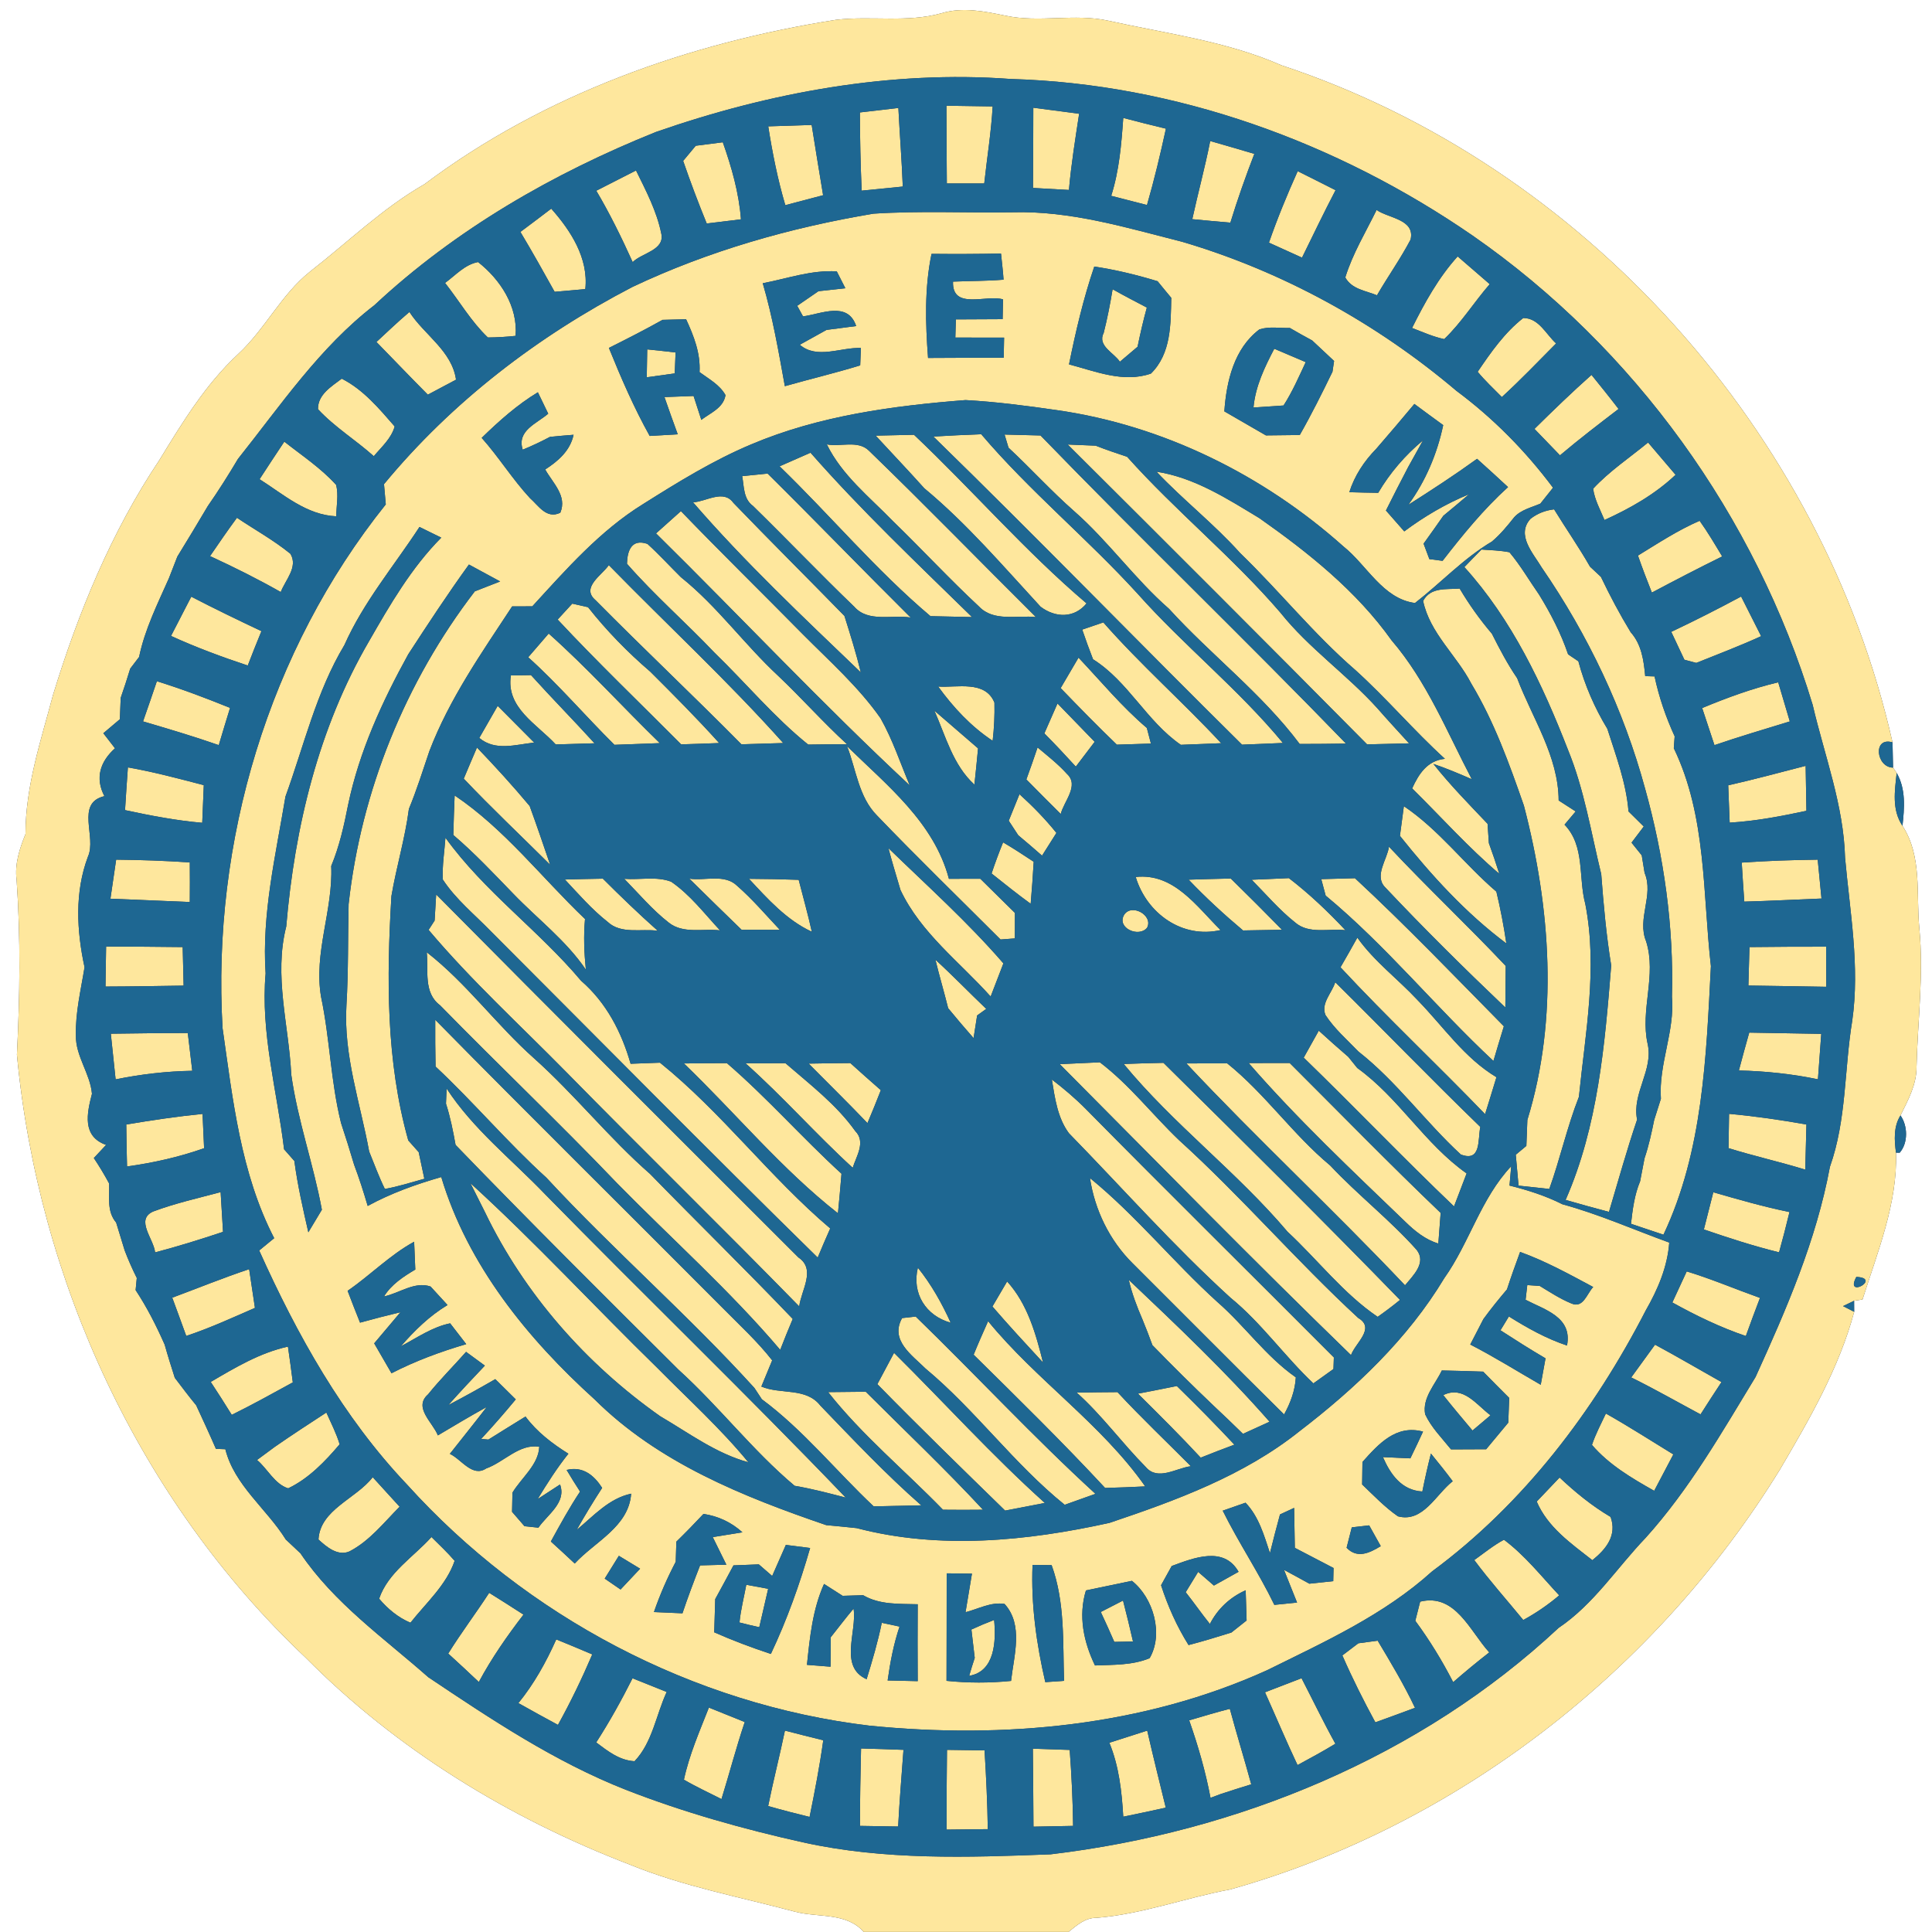 <?xml version="1.0" encoding="UTF-8" ?>
<!DOCTYPE svg PUBLIC "-//W3C//DTD SVG 1.1//EN" "http://www.w3.org/Graphics/SVG/1.1/DTD/svg11.dtd">
<svg width="250pt" height="250pt" viewBox="0 0 250 250" version="1.1" xmlns="http://www.w3.org/2000/svg">
<rect x="0" y="0" width="250" height="250" fill="#333333" stroke="none"/>
<g id="#ffffffff">
<path fill="#ffffff" opacity="1.00" d=" M 0.00 0.00 L 250.00 0.00 L 250.00 250.00 L 0.00 250.00 L 0.00 0.00 M 121.84 1.71 C 117.38 2.96 112.74 2.03 108.21 2.56 C 89.19 5.54 70.42 12.19 54.93 23.83 C 49.50 26.94 45.02 31.33 40.11 35.15 C 36.37 38.13 34.30 42.60 30.81 45.82 C 26.59 49.74 23.58 54.70 20.60 59.57 C 14.40 68.84 10.11 79.30 6.86 89.93 C 5.29 95.85 3.30 101.72 3.30 107.92 C 2.54 109.81 1.88 111.79 2.15 113.86 C 2.68 121.39 2.57 128.95 2.19 136.48 C 4.95 165.74 18.06 194.24 39.54 214.49 C 51.32 226.40 65.95 235.32 81.55 241.30 C 88.41 244.10 95.72 245.46 102.86 247.37 C 105.85 248.17 109.51 247.42 111.77 249.99 C 120.60 249.99 129.44 249.99 138.27 249.99 C 139.34 249.14 140.41 248.15 141.87 248.17 C 147.80 247.70 153.39 245.57 159.21 244.49 C 188.67 236.21 214.36 216.12 230.34 190.13 C 234.14 183.66 237.97 177.04 239.93 169.75 C 239.93 169.39 239.92 168.68 239.92 168.32 L 241.01 168.15 C 242.96 161.99 245.55 155.71 245.34 149.15 L 245.82 149.16 C 246.93 147.89 246.87 145.67 245.92 144.34 C 246.90 142.36 248.02 140.32 248.00 138.04 C 248.15 132.06 248.94 126.08 248.36 120.11 C 247.93 115.65 248.75 110.82 246.18 106.86 C 246.43 104.55 246.64 102.12 245.43 100.02 C 245.31 99.85 245.08 99.50 244.96 99.33 C 244.94 98.51 244.91 96.88 244.89 96.06 C 235.85 55.92 204.95 21.39 165.82 8.45 C 158.70 5.32 150.94 4.35 143.41 2.68 C 139.01 1.71 134.47 2.98 130.07 2.02 C 127.36 1.46 124.56 0.89 121.84 1.71 Z" />
</g>
<g id="#fee79dff">
<path fill="#fee79d" opacity="1.00" d=" M 121.84 1.71 C 124.56 0.89 127.36 1.46 130.07 2.02 C 134.47 2.98 139.01 1.71 143.41 2.68 C 150.94 4.35 158.70 5.32 165.82 8.45 C 204.95 21.39 235.85 55.92 244.89 96.06 C 242.30 95.30 242.77 99.30 244.96 99.33 C 245.08 99.50 245.31 99.85 245.43 100.02 C 245.18 102.33 244.78 104.79 246.18 106.86 C 248.75 110.82 247.93 115.65 248.36 120.11 C 248.94 126.08 248.15 132.06 248.00 138.04 C 248.02 140.32 246.90 142.36 245.92 144.34 C 245.01 145.78 245.12 147.53 245.34 149.15 C 245.55 155.71 242.96 161.99 241.01 168.15 L 239.92 168.32 C 239.56 168.49 238.85 168.84 238.49 169.01 C 238.85 169.20 239.57 169.57 239.93 169.75 C 237.97 177.04 234.14 183.66 230.34 190.13 C 214.36 216.12 188.67 236.21 159.21 244.49 C 153.39 245.57 147.80 247.70 141.87 248.17 C 140.41 248.15 139.34 249.14 138.27 249.99 C 129.44 249.99 120.60 249.99 111.77 249.99 C 109.51 247.42 105.85 248.17 102.86 247.37 C 95.72 245.46 88.41 244.10 81.55 241.30 C 65.95 235.32 51.32 226.40 39.54 214.49 C 18.06 194.24 4.95 165.74 2.19 136.48 C 2.57 128.95 2.68 121.39 2.15 113.86 C 1.88 111.79 2.54 109.81 3.30 107.92 C 3.30 101.72 5.29 95.85 6.86 89.93 C 10.11 79.30 14.40 68.84 20.60 59.57 C 23.58 54.70 26.59 49.74 30.81 45.82 C 34.30 42.60 36.37 38.13 40.11 35.15 C 45.02 31.33 49.50 26.94 54.93 23.83 C 70.42 12.19 89.19 5.54 108.21 2.56 C 112.74 2.03 117.38 2.96 121.84 1.71 M 84.87 17.08 C 71.58 22.42 58.96 29.68 48.45 39.49 C 41.36 44.95 36.31 52.46 30.79 59.39 C 29.56 61.46 28.28 63.49 26.90 65.47 C 25.60 67.66 24.29 69.85 22.95 72.02 C 22.59 72.95 22.23 73.88 21.86 74.82 C 20.39 78.14 18.74 81.43 18.00 85.01 C 17.71 85.39 17.14 86.14 16.85 86.52 C 16.46 87.79 16.06 89.05 15.62 90.30 C 15.59 91.00 15.54 92.38 15.51 93.07 C 14.80 93.67 14.08 94.27 13.37 94.88 C 13.75 95.37 14.51 96.34 14.88 96.83 C 12.97 98.54 12.27 100.67 13.51 103.02 C 9.72 103.93 12.54 108.30 11.38 110.85 C 9.65 115.45 9.92 120.43 10.94 125.16 C 10.47 128.08 9.75 131.00 9.82 133.98 C 9.77 136.67 11.68 138.93 11.90 141.54 C 11.25 144.04 10.59 147.05 13.73 148.15 C 13.20 148.71 12.67 149.28 12.14 149.85 C 12.85 150.91 13.51 152.01 14.12 153.14 C 14.19 154.87 13.79 156.74 15.03 158.20 C 15.40 159.40 15.76 160.60 16.13 161.80 C 16.59 163.01 17.12 164.21 17.70 165.37 C 17.66 165.76 17.58 166.55 17.55 166.94 C 19.02 169.17 20.23 171.55 21.31 174.00 C 21.71 175.43 22.16 176.86 22.62 178.29 C 23.53 179.48 24.43 180.69 25.39 181.85 C 26.25 183.72 27.12 185.58 27.94 187.48 C 28.25 187.49 28.86 187.52 29.16 187.53 C 30.32 192.19 34.51 195.24 36.98 199.21 C 37.61 199.80 38.25 200.40 38.88 201.00 C 43.23 207.45 49.67 211.95 55.42 217.03 C 63.57 222.49 71.81 227.99 80.99 231.60 C 88.42 234.50 96.13 236.67 103.91 238.40 C 114.42 240.73 125.25 240.36 135.94 239.95 C 160.10 237.08 183.79 227.36 201.68 210.65 C 206.24 207.58 209.21 202.89 212.95 198.99 C 218.62 192.70 222.80 185.36 227.17 178.18 C 231.16 169.41 235.02 160.53 236.79 150.99 C 238.96 144.88 238.64 138.39 239.68 132.07 C 240.68 125.04 239.38 117.99 238.75 110.99 C 238.57 104.19 236.09 97.77 234.56 91.21 C 227.16 66.82 211.49 45.03 190.55 30.48 C 173.03 18.40 152.15 10.83 130.79 10.22 C 115.25 9.07 99.56 11.96 84.87 17.08 M 240.21 165.23 C 238.63 168.16 243.57 165.39 240.21 165.23 Z" />
<path fill="#fee79d" opacity="1.00" d=" M 111.27 14.55 C 112.93 14.35 114.59 14.16 116.25 13.97 C 116.42 17.36 116.69 20.74 116.82 24.14 C 115.05 24.32 113.27 24.50 111.50 24.67 C 111.35 21.30 111.28 17.93 111.27 14.55 Z" />
<path fill="#fee79d" opacity="1.00" d=" M 122.47 13.68 C 124.46 13.71 126.46 13.73 128.45 13.77 C 128.26 17.11 127.72 20.41 127.36 23.74 C 125.74 23.73 124.13 23.74 122.52 23.74 C 122.49 20.39 122.48 17.04 122.47 13.68 Z" />
<path fill="#fee79d" opacity="1.00" d=" M 133.71 13.94 C 135.69 14.20 137.66 14.46 139.64 14.72 C 139.14 18.00 138.61 21.28 138.32 24.58 C 136.77 24.49 135.22 24.40 133.67 24.32 C 133.70 20.86 133.70 17.40 133.71 13.94 Z" />
<path fill="#fee79d" opacity="1.00" d=" M 145.35 15.26 C 147.18 15.74 149.02 16.21 150.87 16.65 C 150.15 19.97 149.36 23.27 148.42 26.53 C 146.87 26.14 145.33 25.73 143.79 25.34 C 144.83 22.08 145.11 18.65 145.35 15.26 Z" />
<path fill="#fee79d" opacity="1.00" d=" M 99.41 16.35 C 101.28 16.29 103.16 16.22 105.03 16.17 C 105.50 19.21 106.02 22.23 106.51 25.26 C 104.88 25.69 103.25 26.13 101.62 26.55 C 100.63 23.21 99.95 19.79 99.41 16.35 Z" />
<path fill="#fee79d" opacity="1.00" d=" M 90.03 18.86 C 91.19 18.71 92.36 18.56 93.53 18.41 C 94.67 21.64 95.62 24.95 95.88 28.38 C 94.77 28.51 92.56 28.78 91.45 28.92 C 90.36 26.25 89.34 23.55 88.40 20.82 C 88.81 20.33 89.62 19.35 90.03 18.86 Z" />
<path fill="#fee79d" opacity="1.00" d=" M 156.60 18.25 C 158.51 18.79 160.41 19.35 162.31 19.91 C 161.18 22.84 160.13 25.81 159.21 28.81 C 157.56 28.67 155.92 28.52 154.28 28.36 C 155.02 24.98 155.93 21.64 156.60 18.25 Z" />
<path fill="#fee79d" opacity="1.00" d=" M 77.16 24.68 C 78.87 23.81 80.59 22.93 82.30 22.06 C 83.59 24.68 84.97 27.30 85.56 30.18 C 86.09 32.39 83.01 32.73 81.87 33.92 C 80.44 30.76 78.92 27.65 77.16 24.68 Z" />
<path fill="#fee79d" opacity="1.00" d=" M 167.92 22.15 C 169.56 22.96 171.19 23.79 172.82 24.61 C 171.32 27.49 169.91 30.42 168.48 33.34 C 167.05 32.69 165.62 32.04 164.20 31.40 C 165.29 28.26 166.56 25.18 167.92 22.15 Z" />
<path fill="#fee79d" opacity="1.00" d=" M 81.84 37.13 C 91.70 32.46 102.27 29.45 113.02 27.65 C 119.01 27.26 125.03 27.56 131.03 27.47 C 138.53 27.25 145.79 29.47 152.98 31.29 C 165.99 35.13 178.13 41.82 188.47 50.58 C 193.23 54.12 197.41 58.36 200.96 63.11 C 200.55 63.62 199.73 64.65 199.32 65.17 C 198.16 65.67 196.81 65.96 195.93 66.94 C 195.05 68.05 194.15 69.15 193.06 70.07 C 189.39 72.25 186.45 75.42 183.10 78.03 C 178.93 77.48 176.89 73.14 173.84 70.71 C 163.51 61.48 150.51 55.03 136.75 53.07 C 132.83 52.50 128.89 51.99 124.94 51.77 C 115.52 52.51 105.98 53.79 97.21 57.50 C 92.28 59.57 87.72 62.39 83.21 65.23 C 77.63 68.68 73.27 73.67 68.88 78.46 C 68.23 78.46 66.92 78.47 66.27 78.47 C 62.32 84.48 58.14 90.44 55.56 97.20 C 54.71 99.71 53.92 102.23 52.91 104.68 C 52.42 108.48 51.29 112.17 50.65 115.95 C 50.02 126.53 49.94 137.27 52.83 147.57 C 53.17 147.95 53.84 148.71 54.18 149.09 C 54.36 149.95 54.73 151.67 54.91 152.53 C 53.21 153.00 51.54 153.54 49.80 153.85 C 49.03 152.28 48.43 150.63 47.77 149.01 C 46.62 142.73 44.43 136.54 44.83 130.06 C 45.09 125.71 45.01 121.36 45.11 117.00 C 46.72 102.36 52.48 88.18 61.44 76.52 C 62.26 76.20 63.90 75.56 64.72 75.24 C 63.71 74.69 61.69 73.60 60.68 73.05 C 57.94 76.84 55.38 80.74 52.83 84.66 C 49.45 90.79 46.49 97.23 45.05 104.12 C 44.52 106.82 43.92 109.51 42.86 112.06 C 43.11 117.78 40.56 123.30 41.55 129.02 C 42.69 134.42 42.79 139.96 44.13 145.32 C 44.72 147.11 45.29 148.90 45.82 150.71 C 46.48 152.46 47.05 154.25 47.58 156.05 C 50.58 154.41 53.82 153.25 57.10 152.31 C 60.50 163.68 68.26 173.23 76.95 181.09 C 85.18 189.27 96.13 193.66 106.91 197.35 C 108.23 197.47 109.55 197.60 110.86 197.74 C 121.57 200.54 132.87 199.42 143.56 197.06 C 152.18 194.16 160.94 190.96 168.13 185.22 C 175.36 179.68 182.15 173.27 186.88 165.41 C 190.16 160.79 191.61 155.09 195.55 150.91 L 195.33 153.41 C 197.68 154.00 200.00 154.73 202.17 155.83 C 206.90 157.12 211.40 159.12 216.00 160.79 C 215.77 163.93 214.52 166.85 212.97 169.55 C 206.27 182.56 197.17 194.58 185.32 203.33 C 179.10 208.96 171.40 212.45 163.95 216.13 C 147.92 223.40 129.88 225.04 112.51 223.30 C 89.67 220.57 68.08 209.16 52.68 192.11 C 44.38 183.38 38.45 172.74 33.54 161.81 C 34.02 161.41 34.99 160.62 35.48 160.22 C 31.14 151.83 30.12 142.26 28.80 133.04 C 27.39 108.94 34.77 84.17 49.92 65.27 C 49.86 64.61 49.74 63.31 49.69 62.65 C 58.48 52.00 69.61 43.48 81.84 37.13 M 120.54 32.85 C 119.62 37.28 119.75 41.83 120.09 46.32 C 123.35 46.30 126.62 46.29 129.88 46.29 C 129.89 45.64 129.92 44.34 129.93 43.69 C 127.82 43.69 125.72 43.68 123.62 43.68 C 123.63 43.09 123.67 41.92 123.69 41.33 C 125.71 41.32 127.72 41.31 129.74 41.30 C 129.76 40.66 129.78 39.38 129.79 38.74 C 127.67 38.08 123.18 40.17 123.32 36.44 C 125.50 36.35 127.68 36.37 129.86 36.19 C 129.79 35.06 129.64 33.93 129.53 32.81 C 126.53 32.87 123.54 32.88 120.54 32.85 M 98.70 36.65 C 99.98 41.01 100.75 45.50 101.56 49.97 C 104.80 49.05 108.09 48.27 111.31 47.28 C 111.33 46.72 111.38 45.59 111.40 45.03 C 108.79 44.92 105.74 46.53 103.49 44.61 C 104.65 43.97 105.80 43.33 106.95 42.69 C 108.23 42.53 109.51 42.36 110.79 42.19 C 109.69 38.94 106.29 40.62 103.91 40.94 C 103.72 40.60 103.35 39.91 103.16 39.57 C 104.08 38.94 105.00 38.31 105.91 37.68 C 107.07 37.55 108.23 37.43 109.39 37.30 C 109.12 36.76 108.56 35.67 108.28 35.12 C 105.01 34.91 101.87 36.05 98.70 36.65 M 141.60 34.49 C 140.19 38.62 139.20 42.88 138.33 47.15 C 141.75 48.05 145.39 49.58 148.93 48.34 C 151.56 45.75 151.49 41.95 151.56 38.54 C 150.97 37.82 150.37 37.11 149.79 36.39 C 147.10 35.57 144.38 34.91 141.60 34.49 M 85.73 41.39 C 83.45 42.67 81.13 43.85 78.79 45.02 C 80.36 48.90 82.03 52.75 84.07 56.41 C 84.98 56.36 86.79 56.25 87.70 56.20 C 87.12 54.59 86.53 52.99 85.98 51.38 C 87.23 51.33 88.49 51.28 89.75 51.24 C 90.00 52.01 90.50 53.56 90.75 54.33 C 91.94 53.42 93.61 52.79 93.88 51.13 C 93.13 49.78 91.72 49.04 90.52 48.15 C 90.66 45.72 89.78 43.47 88.78 41.31 C 87.76 41.34 86.75 41.36 85.73 41.39 M 162.97 42.62 C 159.69 45.09 158.70 49.34 158.43 53.23 C 160.21 54.27 162.02 55.30 163.81 56.34 C 165.27 56.32 166.73 56.30 168.19 56.29 C 169.71 53.62 171.08 50.87 172.42 48.11 C 172.47 47.76 172.58 47.06 172.63 46.71 C 171.68 45.82 170.74 44.94 169.80 44.06 C 168.83 43.53 167.86 43.00 166.91 42.44 C 165.60 42.47 164.24 42.22 162.97 42.62 M 62.33 56.66 C 64.55 59.15 66.31 62.01 68.58 64.46 C 69.68 65.42 70.71 67.21 72.50 66.35 C 73.43 64.17 71.50 62.47 70.55 60.75 C 72.23 59.66 73.78 58.33 74.22 56.26 C 73.20 56.34 72.18 56.43 71.17 56.53 C 70.02 57.14 68.84 57.70 67.64 58.19 C 66.85 55.72 69.43 54.83 70.94 53.53 C 70.50 52.61 70.05 51.68 69.60 50.76 C 66.92 52.38 64.57 54.48 62.33 56.66 M 178.09 58.07 C 176.52 59.67 175.28 61.55 174.60 63.69 C 175.84 63.73 177.09 63.75 178.34 63.77 C 179.86 61.19 181.83 58.90 184.14 56.98 C 183.50 58.14 182.85 59.29 182.21 60.45 C 181.23 62.31 180.28 64.19 179.34 66.06 C 180.12 66.96 180.91 67.86 181.71 68.76 C 184.30 66.83 187.10 65.18 190.10 63.95 C 189.00 64.89 187.89 65.82 186.77 66.74 C 185.93 67.95 185.07 69.15 184.21 70.35 C 184.39 70.85 184.77 71.85 184.96 72.35 C 185.39 72.40 186.25 72.52 186.67 72.57 C 189.28 69.21 191.97 65.90 195.14 63.03 C 193.81 61.80 192.48 60.57 191.13 59.37 C 188.24 61.46 185.25 63.41 182.24 65.32 C 184.47 62.26 185.97 58.72 186.75 55.01 C 185.50 54.10 184.25 53.19 183.02 52.27 C 181.39 54.22 179.75 56.16 178.09 58.07 M 54.28 68.19 C 50.98 73.24 47.04 77.90 44.57 83.46 C 40.92 89.53 39.34 96.48 36.94 103.07 C 35.68 110.65 33.86 118.23 34.37 125.97 C 33.70 133.66 35.85 141.15 36.76 148.72 C 37.20 149.22 37.65 149.72 38.09 150.23 C 38.50 153.34 39.20 156.40 39.90 159.46 C 40.34 158.73 41.21 157.27 41.65 156.54 C 40.57 150.67 38.52 145.00 37.69 139.06 C 37.38 132.68 35.41 126.26 37.04 119.89 C 38.12 107.08 41.23 94.15 47.76 82.96 C 50.47 78.24 53.23 73.47 57.10 69.57 C 56.40 69.23 54.99 68.54 54.28 68.19 M 44.98 167.03 C 45.50 168.41 46.04 169.78 46.59 171.15 C 48.32 170.67 50.06 170.22 51.82 169.80 C 50.69 171.15 49.55 172.49 48.42 173.83 C 49.17 175.11 49.91 176.40 50.66 177.70 C 53.74 176.11 57.00 174.91 60.33 173.93 C 59.81 173.25 58.77 171.91 58.25 171.24 C 55.92 171.71 53.94 173.12 51.87 174.21 C 53.64 172.17 55.58 170.27 57.91 168.87 C 57.36 168.27 56.26 167.08 55.72 166.48 C 53.68 165.76 51.66 167.35 49.69 167.76 C 50.65 166.20 52.19 165.20 53.74 164.28 C 53.69 163.08 53.64 161.88 53.59 160.68 C 50.44 162.40 47.93 165.01 44.98 167.03 M 195.00 166.85 C 193.94 168.10 192.91 169.37 191.95 170.69 C 191.38 171.79 190.81 172.89 190.25 173.98 C 193.36 175.58 196.33 177.44 199.37 179.19 C 199.58 178.05 199.78 176.91 199.99 175.77 C 198.01 174.61 196.08 173.38 194.16 172.14 C 194.43 171.69 194.98 170.80 195.25 170.35 C 197.63 171.84 200.09 173.22 202.77 174.11 C 203.49 170.43 199.92 169.50 197.41 168.19 C 197.47 167.71 197.58 166.76 197.63 166.29 C 198.04 166.32 198.84 166.37 199.24 166.40 C 200.57 167.20 201.87 168.07 203.32 168.66 C 204.87 169.36 205.33 167.41 206.16 166.54 C 203.08 164.89 200.00 163.19 196.70 162.00 C 196.11 163.61 195.53 165.22 195.00 166.85 M 60.31 174.93 C 58.68 176.78 56.93 178.51 55.39 180.43 C 53.45 182.13 56.00 184.05 56.66 185.74 C 58.76 184.49 60.85 183.24 62.99 182.06 C 61.42 184.10 59.80 186.11 58.21 188.13 C 59.69 188.81 61.12 191.21 62.91 190.02 C 65.22 189.20 67.21 186.78 69.78 187.21 C 69.68 189.55 67.47 191.22 66.31 193.15 C 66.30 193.77 66.27 195.01 66.26 195.63 C 66.66 196.09 67.47 197.02 67.87 197.49 C 68.32 197.54 69.22 197.63 69.67 197.68 C 70.84 195.98 73.33 194.44 72.47 192.09 C 71.75 192.56 70.30 193.50 69.57 193.98 C 70.80 191.96 72.07 189.96 73.55 188.11 C 71.46 186.80 69.48 185.30 68.00 183.30 C 66.40 184.30 64.79 185.27 63.20 186.28 C 62.97 186.26 62.50 186.22 62.26 186.20 C 63.80 184.54 65.29 182.83 66.74 181.08 C 65.85 180.21 64.97 179.33 64.09 178.46 C 62.09 179.62 60.06 180.74 58.01 181.82 C 59.55 180.09 61.14 178.39 62.74 176.71 C 61.93 176.12 61.12 175.52 60.31 174.93 M 184.41 183.00 C 185.21 184.72 186.58 186.08 187.76 187.55 C 189.28 187.54 190.79 187.53 192.31 187.53 C 193.26 186.38 194.21 185.23 195.17 184.09 C 195.20 183.29 195.26 181.69 195.29 180.89 C 194.16 179.76 193.03 178.63 191.92 177.49 C 190.13 177.42 188.35 177.38 186.57 177.34 C 185.72 179.14 184.03 180.86 184.41 183.00 M 176.30 189.18 C 176.29 189.91 176.27 191.36 176.26 192.09 C 177.75 193.51 179.18 195.02 180.89 196.21 C 184.13 197.08 185.81 193.37 187.98 191.67 C 187.07 190.45 186.12 189.26 185.16 188.09 C 184.75 189.71 184.38 191.35 184.05 193.00 C 181.37 192.85 179.93 190.79 178.95 188.55 C 179.83 188.59 181.61 188.67 182.50 188.71 C 183.06 187.56 183.61 186.41 184.14 185.25 C 180.65 184.31 178.39 186.84 176.30 189.18 M 73.32 190.21 C 73.88 191.15 74.46 192.09 75.06 193.01 C 73.68 195.09 72.48 197.28 71.28 199.47 C 72.32 200.41 73.35 201.36 74.37 202.32 C 76.98 199.48 81.37 197.56 81.67 193.28 C 78.78 193.90 76.80 196.17 74.62 197.97 C 75.67 196.12 76.76 194.31 77.92 192.53 C 76.86 190.89 75.42 189.70 73.32 190.21 M 158.22 195.48 C 160.28 199.64 162.88 203.49 164.90 207.67 C 165.88 207.57 166.86 207.47 167.84 207.37 C 167.28 205.95 166.70 204.55 166.15 203.14 C 167.24 203.73 168.34 204.32 169.43 204.93 C 170.46 204.82 171.49 204.71 172.52 204.60 C 172.53 204.17 172.55 203.32 172.56 202.90 C 170.88 202.03 169.22 201.15 167.55 200.29 C 167.52 198.56 167.49 196.84 167.46 195.12 C 167.00 195.33 166.08 195.76 165.63 195.97 C 165.18 197.63 164.74 199.30 164.33 200.97 C 163.57 198.68 162.89 196.23 161.17 194.45 C 160.43 194.71 158.96 195.22 158.22 195.48 M 87.52 199.49 C 87.50 200.14 87.46 201.44 87.44 202.09 C 86.34 204.19 85.39 206.36 84.62 208.60 C 85.85 208.65 87.08 208.70 88.31 208.76 C 89.01 206.67 89.79 204.61 90.59 202.56 C 91.44 202.53 93.14 202.49 93.99 202.47 C 93.39 201.27 92.82 200.09 92.23 198.90 C 93.19 198.74 95.11 198.44 96.07 198.28 C 94.64 196.99 92.96 196.19 91.03 195.90 C 89.89 197.12 88.72 198.32 87.52 199.49 M 174.92 197.64 C 174.75 198.30 174.41 199.62 174.25 200.28 C 175.64 201.73 177.22 200.95 178.67 200.07 C 178.17 199.17 177.66 198.27 177.17 197.38 C 176.41 197.46 175.66 197.55 174.92 197.64 M 101.69 199.91 C 101.11 201.25 100.52 202.59 99.92 203.93 C 99.49 203.55 98.62 202.81 98.19 202.43 C 97.37 202.46 95.73 202.53 94.91 202.56 C 94.13 204.02 93.35 205.47 92.55 206.92 C 92.51 208.35 92.47 209.78 92.42 211.22 C 94.81 212.28 97.27 213.20 99.75 214.02 C 101.84 209.60 103.48 205.00 104.83 200.31 C 103.78 200.17 102.74 200.04 101.69 199.91 M 80.08 201.32 C 79.47 202.30 78.86 203.28 78.25 204.27 C 78.76 204.62 79.79 205.32 80.30 205.68 C 81.14 204.78 81.98 203.88 82.83 202.99 C 81.91 202.43 81.00 201.87 80.08 201.32 M 151.62 202.64 C 151.16 203.47 150.70 204.30 150.24 205.13 C 151.12 207.84 152.28 210.45 153.80 212.87 C 155.66 212.39 157.50 211.82 159.34 211.25 C 159.83 210.86 160.82 210.08 161.31 209.69 C 161.28 208.71 161.22 206.76 161.19 205.78 C 159.17 206.68 157.57 208.17 156.56 210.14 C 155.48 208.80 154.50 207.38 153.43 206.03 C 153.83 205.37 154.64 204.06 155.04 203.40 C 155.55 203.85 156.57 204.73 157.08 205.17 C 158.14 204.58 159.21 203.99 160.27 203.39 C 158.36 200.02 154.46 201.59 151.62 202.64 M 133.61 202.50 C 133.40 207.62 134.11 212.69 135.26 217.67 C 135.87 217.63 137.08 217.55 137.69 217.50 C 137.52 212.47 137.83 207.34 136.08 202.53 C 135.46 202.52 134.23 202.51 133.61 202.50 M 122.48 217.50 C 125.26 217.79 128.05 217.79 130.83 217.51 C 131.19 214.26 132.47 210.27 129.99 207.55 C 128.22 207.26 126.60 208.20 124.94 208.62 C 125.14 207.37 125.56 204.88 125.77 203.63 C 124.95 203.62 123.32 203.60 122.50 203.59 C 122.49 208.23 122.50 212.86 122.48 217.50 M 106.63 204.96 C 105.15 208.26 104.79 211.87 104.42 215.43 C 105.43 215.50 106.45 215.58 107.47 215.67 C 107.48 214.40 107.50 213.13 107.50 211.86 C 108.49 210.63 109.43 209.36 110.45 208.16 C 110.92 211.15 108.52 215.68 112.14 217.29 C 112.88 214.88 113.60 212.46 114.10 209.99 C 114.68 210.11 115.83 210.36 116.40 210.48 C 115.64 212.74 115.19 215.09 114.86 217.45 C 116.16 217.48 117.45 217.51 118.75 217.54 C 118.73 214.22 118.73 210.91 118.75 207.59 C 116.35 207.52 113.84 207.68 111.69 206.42 C 111.03 206.44 109.70 206.48 109.04 206.50 C 108.24 205.98 107.43 205.47 106.63 204.96 M 140.52 205.80 C 139.51 209.11 140.22 212.46 141.69 215.51 C 144.06 215.41 146.52 215.50 148.76 214.57 C 150.59 211.44 149.25 206.76 146.47 204.56 C 144.48 204.98 142.51 205.39 140.52 205.80 Z" />
<path fill="#fee79d" opacity="1.00" d=" M 67.34 30.01 C 68.68 29.02 70.00 28.01 71.33 27.00 C 73.86 29.85 76.17 33.41 75.74 37.41 C 74.75 37.50 72.77 37.67 71.77 37.76 C 70.32 35.16 68.87 32.56 67.34 30.01 Z" />
<path fill="#fee79d" opacity="1.00" d=" M 178.13 27.17 C 179.67 28.25 183.14 28.37 182.53 31.00 C 181.22 33.49 179.59 35.78 178.18 38.21 C 176.72 37.61 174.91 37.43 174.08 35.90 C 175.03 32.82 176.72 30.05 178.13 27.17 Z" />
<path fill="#fee79d" opacity="1.00" d=" M 57.59 36.61 C 58.94 35.63 60.14 34.23 61.86 33.91 C 64.75 36.18 67.02 39.65 66.72 43.46 C 65.53 43.59 64.33 43.66 63.13 43.67 C 60.96 41.60 59.44 38.96 57.59 36.61 Z" />
<path fill="#fee79d" opacity="1.00" d=" M 182.72 42.44 C 184.36 39.16 186.14 35.92 188.62 33.18 C 190.00 34.38 191.39 35.57 192.77 36.77 C 190.75 39.09 189.11 41.75 186.88 43.88 C 185.44 43.58 184.09 42.96 182.72 42.44 Z" />
<path fill="#fee79d" opacity="1.00" d=" M 143.97 37.43 C 145.43 38.25 146.91 39.02 148.40 39.80 C 147.94 41.47 147.55 43.17 147.20 44.87 C 146.63 45.36 145.48 46.32 144.91 46.81 C 144.17 45.66 141.95 44.75 142.82 43.07 C 143.29 41.21 143.66 39.33 143.97 37.43 Z" />
<path fill="#fee79d" opacity="1.00" d=" M 48.71 44.25 C 50.12 42.95 51.51 41.61 52.98 40.37 C 54.91 43.35 58.48 45.40 59.01 49.13 C 57.79 49.78 56.57 50.43 55.36 51.07 C 53.12 48.82 50.93 46.52 48.71 44.25 Z" />
<path fill="#fee79d" opacity="1.00" d=" M 191.21 48.11 C 192.91 45.60 194.70 43.03 197.11 41.15 C 199.13 41.15 200.04 43.25 201.36 44.44 C 199.04 46.78 196.77 49.15 194.34 51.38 C 193.28 50.30 192.17 49.27 191.21 48.11 Z" />
<path fill="#fee79d" opacity="1.00" d=" M 83.75 45.21 C 84.97 45.33 86.19 45.47 87.42 45.61 C 87.38 46.51 87.35 47.42 87.31 48.32 C 86.10 48.49 84.90 48.66 83.69 48.82 C 83.71 47.62 83.73 46.41 83.75 45.21 Z" />
<path fill="#fee79d" opacity="1.00" d=" M 164.89 45.13 C 166.24 45.71 167.60 46.29 168.96 46.86 C 168.07 48.76 167.23 50.70 166.09 52.47 C 165.12 52.54 163.17 52.66 162.20 52.73 C 162.45 49.99 163.64 47.52 164.89 45.13 Z" />
<path fill="#fee79d" opacity="1.00" d=" M 44.22 49.00 C 47.00 50.40 49.06 52.87 51.07 55.18 C 50.64 56.74 49.37 57.83 48.37 59.03 C 46.02 56.93 43.29 55.26 41.15 52.95 C 41.11 51.05 42.90 50.01 44.22 49.00 Z" />
<path fill="#fee79d" opacity="1.00" d=" M 198.56 55.50 C 200.97 53.12 203.41 50.76 205.94 48.51 C 207.12 49.97 208.30 51.43 209.44 52.92 C 206.88 54.88 204.32 56.84 201.86 58.92 C 200.76 57.78 199.66 56.64 198.56 55.50 Z" />
<path fill="#fee79d" opacity="1.00" d=" M 120.78 56.49 C 122.84 56.36 124.90 56.27 126.97 56.19 C 133.22 63.54 140.70 69.69 147.19 76.81 C 153.18 83.54 160.26 89.18 166.01 96.14 C 164.24 96.22 162.48 96.29 160.72 96.36 C 147.34 83.13 134.25 69.62 120.78 56.49 Z" />
<path fill="#fee79d" opacity="1.00" d=" M 129.99 56.23 C 131.54 56.27 133.09 56.31 134.64 56.35 C 147.66 69.79 161.15 82.77 174.17 96.22 C 172.17 96.25 170.18 96.27 168.18 96.27 C 163.28 89.73 156.74 84.79 151.27 78.78 C 146.84 74.91 143.43 70.04 139.01 66.16 C 136.04 63.55 133.39 60.62 130.50 57.93 C 130.37 57.50 130.12 56.66 129.99 56.23 Z" />
<path fill="#fee79d" opacity="1.00" d=" M 113.31 56.37 C 114.55 56.34 117.03 56.29 118.27 56.26 C 125.83 63.41 132.67 71.35 140.60 78.08 C 139.01 80.02 136.57 79.96 134.65 78.51 C 129.80 73.25 125.12 67.76 119.60 63.18 C 117.54 60.88 115.40 58.64 113.31 56.37 Z" />
<path fill="#fee79d" opacity="1.00" d=" M 33.59 62.01 C 34.65 60.38 35.71 58.76 36.79 57.15 C 39.07 58.95 41.53 60.57 43.49 62.74 C 43.84 64.07 43.51 65.46 43.52 66.81 C 39.65 66.64 36.70 63.98 33.59 62.01 Z" />
<path fill="#fee79d" opacity="1.00" d=" M 106.99 57.50 C 108.71 57.86 111.00 56.92 112.42 58.30 C 119.73 65.37 126.83 72.68 134.05 79.85 C 131.60 79.58 128.58 80.49 126.68 78.48 C 122.85 74.92 119.30 71.07 115.55 67.44 C 112.51 64.30 108.95 61.51 106.99 57.50 Z" />
<path fill="#fee79d" opacity="1.00" d=" M 138.16 57.52 C 139.06 57.56 140.87 57.63 141.78 57.67 C 143.12 58.20 144.48 58.65 145.85 59.11 C 152.13 66.14 159.52 72.10 165.68 79.27 C 169.36 83.89 174.28 87.28 178.23 91.65 C 179.57 93.19 180.96 94.68 182.33 96.19 C 180.52 96.24 178.71 96.28 176.90 96.32 C 164.04 83.33 151.11 70.41 138.16 57.52 Z" />
<path fill="#fee79d" opacity="1.00" d=" M 206.15 63.24 C 208.26 60.96 210.87 59.23 213.26 57.26 C 214.45 58.65 215.63 60.04 216.82 61.44 C 214.15 63.97 210.94 65.78 207.62 67.29 C 207.07 65.96 206.35 64.68 206.15 63.24 Z" />
<path fill="#fee79d" opacity="1.00" d=" M 100.88 60.34 C 102.21 59.75 103.54 59.17 104.88 58.58 C 111.44 66.05 118.68 72.90 125.78 79.85 C 123.98 79.80 122.19 79.77 120.40 79.73 C 113.37 73.79 107.48 66.73 100.88 60.34 Z" />
<path fill="#fee79d" opacity="1.00" d=" M 96.04 61.61 C 97.13 61.50 98.23 61.39 99.33 61.28 C 105.55 67.44 111.63 73.74 117.84 79.91 C 115.44 79.51 112.36 80.58 110.54 78.51 C 106.10 74.24 101.84 69.77 97.44 65.47 C 96.18 64.56 96.29 62.97 96.04 61.61 Z" />
<path fill="#fee79d" opacity="1.00" d=" M 149.65 61.04 C 154.56 61.79 158.81 64.54 162.98 67.06 C 169.33 71.53 175.53 76.48 180.07 82.86 C 184.63 88.16 187.24 94.71 190.45 100.83 C 188.81 100.12 187.17 99.42 185.48 98.85 C 187.64 101.58 190.09 104.07 192.49 106.60 C 192.53 107.22 192.61 108.48 192.66 109.10 C 193.14 110.41 193.59 111.74 194.01 113.07 C 189.99 109.66 186.48 105.71 182.73 102.02 C 183.59 100.15 184.68 98.42 186.97 98.19 C 182.94 94.52 179.42 90.35 175.38 86.70 C 170.01 82.06 165.57 76.49 160.47 71.56 C 157.11 67.81 153.11 64.70 149.65 61.04 Z" />
<path fill="#fee79d" opacity="1.00" d=" M 89.68 65.00 C 91.38 64.92 93.62 63.27 94.90 65.07 C 99.64 69.99 104.49 74.80 109.27 79.70 C 110.03 82.12 110.79 84.54 111.39 87.01 C 103.96 79.88 96.43 72.80 89.68 65.00 Z" />
<path fill="#fee79d" opacity="1.00" d=" M 198.05 67.13 C 198.94 66.44 199.96 66.04 201.10 65.91 C 202.63 68.40 204.30 70.79 205.75 73.33 C 206.10 73.66 206.81 74.32 207.16 74.65 C 208.33 77.10 209.60 79.49 211.01 81.81 C 212.42 83.39 212.70 85.46 212.89 87.49 C 213.19 87.50 213.80 87.52 214.10 87.53 C 214.67 90.20 215.56 92.80 216.70 95.28 C 216.67 95.66 216.62 96.44 216.59 96.82 C 220.84 105.62 220.31 115.56 221.39 125.02 C 220.78 136.76 220.37 148.94 215.25 159.77 C 213.85 159.30 212.45 158.83 211.05 158.36 C 211.26 156.49 211.50 154.61 212.23 152.86 C 212.42 151.87 212.61 150.88 212.80 149.89 C 213.35 148.27 213.71 146.60 214.05 144.93 C 214.34 144.01 214.63 143.09 214.92 142.18 C 214.61 137.68 216.74 133.47 216.35 128.98 C 216.60 119.91 215.32 110.83 212.89 102.10 C 210.11 91.87 205.51 82.17 199.50 73.44 C 198.39 71.58 196.15 69.23 198.05 67.13 Z" />
<path fill="#fee79d" opacity="1.00" d=" M 27.18 71.96 C 28.32 70.29 29.46 68.63 30.66 67.00 C 32.97 68.55 35.42 69.90 37.58 71.66 C 38.61 73.37 36.91 75.07 36.33 76.61 C 33.35 74.92 30.29 73.39 27.18 71.96 Z" />
<path fill="#fee79d" opacity="1.00" d=" M 84.89 69.02 C 85.96 68.06 87.04 67.10 88.11 66.14 C 93.29 71.51 98.62 76.73 103.86 82.05 C 107.34 85.56 111.09 88.87 113.94 92.94 C 115.50 95.69 116.49 98.72 117.72 101.63 C 106.44 91.12 95.87 79.85 84.89 69.02 Z" />
<path fill="#fee79d" opacity="1.00" d=" M 211.95 71.89 C 214.55 70.30 217.11 68.61 219.93 67.39 C 220.99 68.87 221.91 70.44 222.85 72.00 C 219.79 73.51 216.76 75.08 213.75 76.68 C 213.12 75.09 212.51 73.50 211.95 71.89 Z" />
<path fill="#fee79d" opacity="1.00" d=" M 81.13 72.95 C 81.17 71.23 81.74 69.68 83.78 70.38 C 85.29 71.75 86.66 73.26 88.11 74.69 C 92.80 78.44 96.30 83.37 100.68 87.44 C 103.73 90.32 106.51 93.48 109.61 96.31 C 107.94 96.31 106.26 96.32 104.58 96.35 C 100.16 92.79 96.53 88.40 92.46 84.46 C 88.76 80.56 84.67 77.00 81.13 72.95 Z" />
<path fill="#fee79d" opacity="1.00" d=" M 191.70 71.11 C 192.90 71.19 194.12 71.23 195.32 71.46 C 196.76 73.17 197.88 75.12 199.16 76.95 C 200.66 79.39 201.99 81.95 202.91 84.67 C 203.24 84.89 203.91 85.35 204.24 85.57 C 205.06 88.65 206.34 91.59 207.99 94.31 C 209.11 97.81 210.43 101.31 210.73 105.00 C 211.22 105.49 212.21 106.46 212.70 106.95 C 212.30 107.47 211.51 108.52 211.12 109.04 C 211.45 109.45 212.11 110.27 212.44 110.68 C 212.53 111.25 212.72 112.38 212.81 112.95 C 214.04 115.86 211.79 118.86 213.01 121.82 C 214.39 126.21 212.22 130.67 213.20 135.06 C 213.99 138.45 211.15 141.45 211.84 144.88 C 210.50 148.82 209.39 152.83 208.20 156.82 C 206.32 156.33 204.46 155.80 202.59 155.27 C 206.79 145.71 207.66 135.20 208.49 124.93 C 207.85 121.02 207.50 117.07 207.20 113.12 C 205.88 107.72 205.01 102.17 202.89 97.01 C 199.60 88.55 195.64 80.17 189.49 73.38 C 190.04 72.81 191.14 71.67 191.70 71.11 Z" />
<path fill="#fee79d" opacity="1.00" d=" M 77.06 77.66 C 75.13 76.03 77.91 74.41 78.78 73.13 C 86.29 80.82 94.19 88.13 101.35 96.15 C 99.55 96.21 97.75 96.26 95.94 96.31 C 89.72 90.02 83.28 83.95 77.06 77.66 Z" />
<path fill="#fee79d" opacity="1.00" d=" M 184.15 77.76 C 185.12 75.94 187.16 76.30 188.88 76.16 C 190.10 78.22 191.49 80.17 193.05 82.00 C 194.04 83.97 195.07 85.93 196.32 87.76 C 198.29 92.96 201.66 97.84 201.69 103.58 C 202.24 103.93 203.34 104.64 203.89 105.00 C 203.53 105.43 202.81 106.28 202.45 106.71 C 205.13 109.50 204.21 113.53 205.14 116.98 C 206.76 125.29 205.14 133.66 204.31 141.93 C 202.78 145.82 201.89 149.92 200.48 153.85 C 199.49 153.74 197.50 153.53 196.50 153.42 C 196.41 152.42 196.23 150.42 196.14 149.42 C 196.48 149.13 197.16 148.57 197.51 148.28 C 197.54 147.44 197.61 145.76 197.64 144.92 C 201.70 131.76 200.64 117.42 197.19 104.24 C 195.30 98.82 193.35 93.39 190.38 88.45 C 188.48 84.78 185.02 81.93 184.15 77.76 Z" />
<path fill="#fee79d" opacity="1.00" d=" M 22.13 82.29 C 23.00 80.59 23.87 78.90 24.75 77.21 C 27.74 78.76 30.78 80.23 33.83 81.67 C 33.22 83.15 32.63 84.63 32.06 86.12 C 28.69 85.00 25.36 83.77 22.13 82.29 Z" />
<path fill="#fee79d" opacity="1.00" d=" M 74.05 78.11 C 74.56 78.22 75.58 78.45 76.09 78.57 C 78.49 81.61 81.20 84.39 84.14 86.91 C 87.18 89.94 90.20 92.97 93.06 96.15 C 91.42 96.22 89.78 96.27 88.14 96.32 C 82.80 90.95 77.33 85.71 72.16 80.17 C 72.63 79.66 73.58 78.63 74.05 78.11 Z" />
<path fill="#fee79d" opacity="1.00" d=" M 216.26 81.76 C 219.31 80.32 222.32 78.79 225.30 77.19 C 226.17 78.90 227.03 80.61 227.89 82.32 C 225.14 83.58 222.30 84.65 219.50 85.78 C 219.12 85.68 218.35 85.48 217.96 85.37 C 217.40 84.16 216.83 82.96 216.26 81.76 Z" />
<path fill="#fee79d" opacity="1.00" d=" M 140.04 81.47 C 140.72 81.24 142.09 80.77 142.77 80.54 C 147.58 86.01 153.06 90.84 158.02 96.17 C 156.28 96.24 154.54 96.31 152.80 96.38 C 148.37 93.33 146.00 88.18 141.44 85.31 C 140.94 84.04 140.48 82.76 140.04 81.47 Z" />
<path fill="#fee79d" opacity="1.00" d=" M 68.35 85.05 C 69.24 84.03 70.12 83.00 71.00 81.98 C 76.03 86.46 80.55 91.47 85.38 96.16 C 83.42 96.24 81.46 96.30 79.51 96.38 C 75.74 92.65 72.30 88.60 68.35 85.05 Z" />
<path fill="#fee79d" opacity="1.00" d=" M 137.25 89.04 C 138.02 87.72 138.79 86.41 139.56 85.10 C 142.46 88.17 145.17 91.45 148.40 94.20 C 148.53 94.70 148.79 95.71 148.93 96.22 C 147.82 96.25 145.62 96.32 144.52 96.36 C 142.04 93.98 139.64 91.51 137.25 89.04 Z" />
<path fill="#fee79d" opacity="1.00" d=" M 66.11 87.40 C 66.76 87.39 68.06 87.37 68.71 87.36 C 71.40 90.34 74.22 93.20 76.93 96.18 C 75.25 96.23 73.58 96.28 71.91 96.33 C 69.48 93.69 65.44 91.59 66.11 87.40 Z" />
<path fill="#fee79d" opacity="1.00" d=" M 20.30 88.15 C 23.51 89.15 26.66 90.34 29.77 91.60 C 29.27 93.21 28.79 94.81 28.31 96.42 C 25.08 95.29 21.80 94.32 18.51 93.35 C 19.12 91.62 19.71 89.89 20.30 88.15 Z" />
<path fill="#fee79d" opacity="1.00" d=" M 121.40 88.84 C 123.84 89.01 127.49 87.99 128.68 90.92 C 128.72 92.57 128.64 94.22 128.45 95.86 C 125.65 94.01 123.36 91.54 121.40 88.84 Z" />
<path fill="#fee79d" opacity="1.00" d=" M 220.26 91.62 C 223.46 90.29 226.72 89.09 230.10 88.29 C 230.59 89.97 231.10 91.66 231.60 93.35 C 228.34 94.36 225.07 95.31 221.85 96.42 C 221.32 94.82 220.80 93.22 220.26 91.62 Z" />
<path fill="#fee79d" opacity="1.00" d=" M 64.40 91.34 C 65.97 92.93 67.54 94.51 69.12 96.09 C 66.72 96.35 64.09 97.23 62.02 95.49 C 62.82 94.11 63.62 92.72 64.40 91.34 Z" />
<path fill="#fee79d" opacity="1.00" d=" M 120.91 91.96 C 122.79 93.59 124.67 95.21 126.56 96.84 C 126.41 98.40 126.26 99.96 126.09 101.53 C 123.31 99.00 122.38 95.27 120.91 91.96 Z" />
<path fill="#fee79d" opacity="1.00" d=" M 135.14 94.90 C 135.71 93.61 136.28 92.32 136.84 91.03 C 138.45 92.68 140.05 94.33 141.65 95.99 C 140.84 97.06 140.03 98.13 139.21 99.20 C 137.88 97.74 136.53 96.30 135.14 94.90 Z" />
<path fill="#fee79d" opacity="1.00" d=" M 109.61 96.56 C 114.78 101.63 120.85 106.40 122.79 113.72 C 124.14 113.72 125.50 113.71 126.85 113.71 C 128.34 115.18 129.83 116.66 131.33 118.13 C 131.32 118.95 131.32 120.60 131.32 121.43 C 130.85 121.46 129.93 121.54 129.47 121.57 C 124.13 116.23 118.71 110.97 113.48 105.52 C 111.10 103.12 110.79 99.57 109.61 96.56 Z" />
<path fill="#fee79d" opacity="1.00" d=" M 134.26 96.72 C 135.57 97.82 136.92 98.87 138.07 100.15 C 139.70 101.64 137.63 103.75 137.26 105.33 C 135.76 103.85 134.29 102.36 132.81 100.86 C 133.32 99.49 133.79 98.10 134.26 96.72 Z" />
<path fill="#fee79d" opacity="1.00" d=" M 60.01 100.76 C 60.57 99.41 61.15 98.07 61.72 96.73 C 64.07 99.18 66.36 101.69 68.54 104.30 C 69.46 106.82 70.32 109.36 71.19 111.90 C 67.46 108.19 63.63 104.58 60.01 100.76 Z" />
<path fill="#fee79d" opacity="1.00" d=" M 16.55 99.30 C 19.86 99.88 23.12 100.75 26.37 101.60 C 26.30 103.23 26.24 104.85 26.17 106.47 C 22.81 106.18 19.48 105.54 16.18 104.83 C 16.29 102.99 16.42 101.14 16.55 99.30 Z" />
<path fill="#fee79d" opacity="1.00" d=" M 223.63 101.62 C 226.99 100.86 230.31 99.96 233.65 99.10 C 233.68 101.04 233.71 102.98 233.75 104.92 C 230.47 105.62 227.17 106.25 223.82 106.45 C 223.75 104.84 223.69 103.23 223.63 101.62 Z" />
<path fill="#fee79d" opacity="1.00" d=" M 58.83 102.93 C 65.29 107.27 70.10 113.58 75.70 118.92 C 75.50 121.10 75.59 123.29 75.81 125.47 C 73.24 121.69 69.56 118.91 66.42 115.65 C 63.90 113.05 61.42 110.40 58.66 108.05 C 58.70 106.34 58.76 104.63 58.83 102.93 Z" />
<path fill="#fee79d" opacity="1.00" d=" M 131.92 102.77 C 133.63 104.32 135.25 105.97 136.70 107.78 C 136.23 108.51 135.30 109.98 134.84 110.72 C 133.82 109.83 132.80 108.94 131.76 108.08 C 131.45 107.61 130.84 106.67 130.53 106.20 C 130.88 105.34 131.57 103.63 131.92 102.77 Z" />
<path fill="#fee79d" opacity="1.00" d=" M 181.66 104.32 C 186.20 107.37 189.49 111.84 193.63 115.38 C 194.16 117.59 194.59 119.83 194.92 122.08 C 189.66 118.15 185.23 113.27 181.15 108.16 C 181.27 107.20 181.53 105.28 181.66 104.32 Z" />
<path fill="#fee79d" opacity="1.00" d=" M 57.64 108.40 C 62.65 115.36 69.70 120.38 75.19 126.91 C 78.45 129.73 80.43 133.55 81.60 137.65 C 82.87 137.60 84.13 137.55 85.40 137.51 C 93.41 143.96 99.59 152.31 107.43 158.96 C 106.88 160.21 106.33 161.46 105.81 162.73 C 91.59 148.79 77.61 134.61 63.54 120.53 C 61.42 118.34 58.98 116.38 57.30 113.81 C 57.21 112.00 57.51 110.20 57.64 108.40 Z" />
<path fill="#fee79d" opacity="1.00" d=" M 114.96 109.75 C 120.00 114.64 125.24 119.34 129.84 124.66 C 129.29 126.09 128.74 127.52 128.19 128.95 C 124.18 124.47 119.14 120.72 116.52 115.16 C 115.99 113.36 115.44 111.57 114.96 109.75 Z" />
<path fill="#fee79d" opacity="1.00" d=" M 128.31 113.03 C 128.76 111.67 129.26 110.33 129.80 109.00 C 131.15 109.79 132.45 110.65 133.76 111.51 C 133.65 113.32 133.53 115.14 133.37 116.95 C 131.64 115.69 129.98 114.36 128.31 113.03 Z" />
<path fill="#fee79d" opacity="1.00" d=" M 15.03 111.24 C 18.21 111.27 21.39 111.38 24.56 111.60 C 24.58 113.30 24.57 115.01 24.56 116.72 C 21.14 116.59 17.72 116.42 14.29 116.29 C 14.53 114.61 14.78 112.92 15.03 111.24 Z" />
<path fill="#fee79d" opacity="1.00" d=" M 179.24 114.82 C 177.77 113.33 179.52 111.20 179.73 109.56 C 184.65 114.82 189.90 119.75 194.84 124.99 C 194.82 126.78 194.81 128.57 194.79 130.37 C 189.48 125.31 184.26 120.15 179.24 114.82 Z" />
<path fill="#fee79d" opacity="1.00" d=" M 225.38 111.62 C 228.65 111.39 231.93 111.28 235.21 111.24 C 235.37 112.92 235.53 114.59 235.70 116.27 C 232.37 116.40 229.04 116.58 225.71 116.67 C 225.59 114.99 225.48 113.30 225.38 111.62 Z" />
<path fill="#fee79d" opacity="1.00" d=" M 73.10 113.81 C 74.73 113.76 76.37 113.73 78.01 113.70 C 80.32 116.01 82.67 118.27 85.11 120.44 C 82.97 120.14 80.37 120.92 78.63 119.29 C 76.58 117.68 74.87 115.70 73.10 113.81 Z" />
<path fill="#fee79d" opacity="1.00" d=" M 80.78 113.72 C 82.77 113.88 84.93 113.36 86.84 114.09 C 89.31 115.78 91.14 118.21 93.17 120.39 C 90.98 120.12 88.40 120.88 86.53 119.38 C 84.40 117.72 82.66 115.64 80.78 113.72 Z" />
<path fill="#fee79d" opacity="1.00" d=" M 89.20 113.70 C 91.22 114.01 93.77 113.03 95.40 114.64 C 97.39 116.38 99.10 118.40 100.91 120.32 C 99.26 120.32 97.61 120.31 95.96 120.31 C 93.70 118.11 91.44 115.92 89.20 113.70 Z" />
<path fill="#fee79d" opacity="1.00" d=" M 96.92 113.72 C 99.06 113.73 101.20 113.77 103.35 113.85 C 103.92 116.09 104.55 118.31 105.05 120.57 C 101.76 119.04 99.34 116.32 96.92 113.72 Z" />
<path fill="#fee79d" opacity="1.00" d=" M 146.96 113.48 C 151.91 112.94 154.85 117.31 157.94 120.35 C 152.96 121.50 148.38 118.18 146.96 113.48 Z" />
<path fill="#fee79d" opacity="1.00" d=" M 153.81 113.83 C 155.63 113.77 157.44 113.72 159.26 113.68 C 161.49 115.87 163.71 118.08 165.89 120.31 C 164.21 120.34 162.53 120.37 160.85 120.40 C 158.39 118.33 156.03 116.16 153.81 113.83 Z" />
<path fill="#fee79d" opacity="1.00" d=" M 161.97 113.84 C 163.57 113.77 165.17 113.70 166.78 113.63 C 169.42 115.66 171.83 117.95 174.10 120.37 C 171.95 120.11 169.36 120.93 167.57 119.35 C 165.52 117.72 163.81 115.70 161.97 113.84 Z" />
<path fill="#fee79d" opacity="1.00" d=" M 170.97 113.76 C 172.42 113.72 173.87 113.68 175.33 113.64 C 181.97 119.80 188.24 126.35 194.60 132.80 C 194.14 134.29 193.69 135.79 193.25 137.29 C 185.82 130.36 179.37 122.38 171.54 115.89 C 171.40 115.36 171.11 114.29 170.97 113.76 Z" />
<path fill="#fee79d" opacity="1.00" d=" M 56.44 115.74 C 72.00 131.46 87.67 147.08 103.31 162.71 C 105.63 164.26 103.67 166.95 103.42 169.05 C 93.46 158.86 83.27 148.91 73.29 138.74 C 67.30 132.65 60.98 126.87 55.46 120.33 C 55.66 120.03 56.04 119.42 56.24 119.12 C 56.29 118.27 56.39 116.59 56.44 115.74 Z" />
<path fill="#fee79d" opacity="1.00" d=" M 145.46 118.38 C 146.43 116.86 149.27 118.45 148.43 120.05 C 147.37 121.36 144.46 120.09 145.46 118.38 Z" />
<path fill="#fee79d" opacity="1.00" d=" M 13.73 122.48 C 17.03 122.48 20.34 122.52 23.64 122.55 C 23.68 124.21 23.72 125.88 23.76 127.54 C 20.39 127.59 17.02 127.65 13.65 127.66 C 13.68 125.93 13.70 124.20 13.73 122.48 Z" />
<path fill="#fee79d" opacity="1.00" d=" M 173.46 125.17 C 174.20 123.89 174.93 122.61 175.64 121.33 C 177.82 124.41 180.88 126.67 183.43 129.41 C 186.75 132.81 189.49 136.91 193.64 139.39 C 193.17 140.99 192.65 142.58 192.17 144.17 C 186.01 137.77 179.51 131.68 173.46 125.17 Z" />
<path fill="#fee79d" opacity="1.00" d=" M 226.38 122.55 C 229.69 122.52 232.99 122.49 236.30 122.50 C 236.30 124.23 236.31 125.96 236.32 127.69 C 232.96 127.64 229.60 127.57 226.24 127.53 C 226.29 125.87 226.33 124.21 226.38 122.55 Z" />
<path fill="#fee79d" opacity="1.00" d=" M 55.22 123.22 C 60.38 127.24 64.23 132.61 69.10 136.94 C 74.38 141.66 78.79 147.25 84.13 151.92 C 90.25 158.20 96.52 164.33 102.58 170.67 C 102.02 171.99 101.48 173.33 100.96 174.67 C 94.46 167.01 86.90 160.30 79.87 153.13 C 72.38 145.29 64.51 137.83 56.94 130.08 C 54.76 128.46 55.46 125.55 55.22 123.22 Z" />
<path fill="#fee79d" opacity="1.00" d=" M 121.04 124.18 C 123.29 126.24 125.41 128.44 127.62 130.55 C 127.32 130.76 126.73 131.19 126.44 131.40 C 126.32 132.13 126.09 133.60 125.98 134.33 C 124.86 133.06 123.77 131.77 122.69 130.46 C 122.17 128.36 121.55 126.28 121.04 124.18 Z" />
<path fill="#fee79d" opacity="1.00" d=" M 171.52 131.35 C 170.88 129.84 172.37 128.46 172.78 127.10 C 179.06 133.31 185.20 139.67 191.55 145.82 C 191.21 147.52 191.68 150.40 189.03 149.39 C 184.42 145.15 180.74 139.96 175.77 136.06 C 174.31 134.54 172.68 133.13 171.52 131.35 Z" />
<path fill="#fee79d" opacity="1.00" d=" M 56.32 131.96 C 68.65 144.49 81.17 156.85 93.58 169.32 C 95.74 171.51 98.03 173.60 99.92 176.03 C 99.57 176.88 98.87 178.57 98.52 179.42 C 101.02 180.48 104.30 179.50 106.15 181.88 C 110.40 186.29 114.60 190.75 119.21 194.79 C 117.16 194.84 115.10 194.88 113.05 194.92 C 108.19 190.35 103.96 185.05 98.58 181.06 C 98.34 180.70 97.86 179.97 97.62 179.60 C 89.05 170.15 79.38 161.77 70.71 152.40 C 65.68 147.84 61.31 142.64 56.36 138.01 C 56.32 135.99 56.31 133.97 56.32 131.96 Z" />
<path fill="#fee79d" opacity="1.00" d=" M 14.34 133.76 C 17.66 133.71 20.98 133.68 24.30 133.67 C 24.49 135.30 24.68 136.93 24.88 138.56 C 21.55 138.62 18.23 139.00 14.96 139.67 C 14.76 137.70 14.54 135.73 14.34 133.76 Z" />
<path fill="#fee79d" opacity="1.00" d=" M 168.70 136.86 C 169.35 135.70 170.00 134.54 170.65 133.37 C 171.91 134.52 173.18 135.65 174.47 136.76 C 174.76 137.12 175.34 137.84 175.63 138.20 C 181.01 142.06 184.36 148.03 189.78 151.84 C 189.23 153.26 188.69 154.69 188.15 156.11 C 181.55 149.81 175.25 143.21 168.70 136.86 Z" />
<path fill="#fee79d" opacity="1.00" d=" M 225.01 138.52 C 225.44 136.88 225.89 135.25 226.35 133.62 C 229.46 133.68 232.57 133.72 235.67 133.78 C 235.53 135.74 235.38 137.70 235.24 139.66 C 231.87 138.96 228.45 138.60 225.01 138.52 Z" />
<path fill="#fee79d" opacity="1.00" d=" M 88.50 137.61 C 90.35 137.59 92.20 137.57 94.06 137.57 C 99.27 142.06 103.81 147.24 108.89 151.88 C 108.75 153.58 108.60 155.29 108.43 157.00 C 101.13 151.27 95.18 144.03 88.50 137.61 Z" />
<path fill="#fee79d" opacity="1.00" d=" M 96.47 137.59 C 98.20 137.58 99.92 137.58 101.64 137.58 C 104.81 140.33 108.21 142.91 110.67 146.36 C 112.07 147.77 110.80 149.62 110.34 151.11 C 105.57 146.75 101.30 141.89 96.47 137.59 Z" />
<path fill="#fee79d" opacity="1.00" d=" M 104.64 137.63 C 106.44 137.60 108.23 137.57 110.03 137.56 C 111.34 138.74 112.65 139.91 113.98 141.07 C 113.42 142.50 112.85 143.92 112.25 145.33 C 109.76 142.72 107.18 140.20 104.64 137.63 Z" />
<path fill="#fee79d" opacity="1.00" d=" M 137.13 137.70 C 138.86 137.62 140.59 137.54 142.32 137.46 C 146.15 140.37 149.09 144.21 152.55 147.52 C 160.63 154.84 167.74 163.15 175.76 170.55 C 178.02 171.88 175.38 173.77 174.82 175.35 C 162.07 162.99 149.65 150.29 137.13 137.70 Z" />
<path fill="#fee79d" opacity="1.00" d=" M 145.41 137.68 C 147.12 137.61 148.83 137.57 150.55 137.53 C 160.83 147.68 171.09 157.85 181.16 168.21 C 180.22 168.98 179.26 169.70 178.27 170.40 C 173.83 167.39 170.52 163.02 166.61 159.39 C 160.06 151.65 151.87 145.52 145.41 137.68 Z" />
<path fill="#fee79d" opacity="1.00" d=" M 153.52 137.61 C 155.28 137.60 157.04 137.59 158.80 137.60 C 163.71 141.54 167.29 146.80 172.13 150.82 C 175.70 154.63 179.86 157.85 183.33 161.75 C 184.61 163.43 182.83 165.07 181.81 166.32 C 172.58 156.56 162.71 147.41 153.52 137.61 Z" />
<path fill="#fee79d" opacity="1.00" d=" M 161.58 137.56 C 163.35 137.56 165.11 137.55 166.88 137.55 C 173.38 144.03 179.79 150.61 186.42 156.95 C 186.35 157.95 186.20 159.93 186.12 160.92 C 184.43 160.40 183.08 159.30 181.84 158.09 C 174.91 151.42 167.90 144.83 161.58 137.56 Z" />
<path fill="#fee79d" opacity="1.00" d=" M 136.11 139.69 C 137.65 140.86 139.13 142.12 140.50 143.50 C 151.13 154.28 161.91 164.92 172.60 175.65 C 172.59 176.03 172.56 176.78 172.55 177.15 C 171.68 177.77 170.81 178.39 169.95 179.01 C 166.20 175.47 163.23 171.19 159.22 167.92 C 151.85 161.21 145.26 153.75 138.32 146.64 C 136.84 144.65 136.50 142.07 136.11 139.69 Z" />
<path fill="#fee79d" opacity="1.00" d=" M 57.79 140.85 C 61.22 146.11 66.20 150.02 70.51 154.51 C 83.41 167.68 96.68 180.48 109.44 193.79 C 107.25 193.22 105.05 192.64 102.82 192.26 C 97.37 187.68 93.05 181.99 87.79 177.23 C 78.11 167.60 68.43 157.97 58.95 148.15 C 58.63 146.35 58.27 144.55 57.71 142.81 L 57.79 140.85 Z" />
<path fill="#fee79d" opacity="1.00" d=" M 16.34 145.51 C 19.62 144.96 22.90 144.47 26.21 144.14 C 26.26 145.25 26.36 147.47 26.41 148.58 C 23.18 149.72 19.83 150.47 16.44 150.94 C 16.39 149.13 16.36 147.32 16.34 145.51 Z" />
<path fill="#fee79d" opacity="1.00" d=" M 223.74 144.13 C 227.10 144.44 230.44 144.92 233.75 145.51 C 233.70 147.45 233.65 149.40 233.60 151.35 C 230.31 150.34 226.95 149.59 223.67 148.57 C 223.69 147.46 223.73 145.24 223.74 144.13 Z" />
<path fill="#fee79d" opacity="1.00" d=" M 60.87 153.10 C 69.26 160.74 76.95 169.10 85.07 177.02 C 89.04 181.04 93.25 184.85 96.84 189.22 C 92.64 188.07 89.14 185.43 85.43 183.26 C 75.85 176.51 67.83 167.41 62.74 156.82 C 62.12 155.58 61.50 154.34 60.87 153.10 Z" />
<path fill="#fee79d" opacity="1.00" d=" M 141.04 152.44 C 146.99 157.29 151.84 163.32 157.52 168.47 C 161.07 171.56 163.80 175.52 167.68 178.23 C 167.58 179.94 166.99 181.53 166.16 183.03 C 159.59 176.54 153.09 169.98 146.55 163.46 C 143.58 160.51 141.66 156.57 141.04 152.44 Z" />
<path fill="#fee79d" opacity="1.00" d=" M 221.70 154.28 C 224.96 155.22 228.23 156.16 231.56 156.84 C 231.14 158.58 230.69 160.32 230.21 162.05 C 226.91 161.24 223.69 160.19 220.48 159.09 C 220.89 157.49 221.30 155.89 221.70 154.28 Z" />
<path fill="#fee79d" opacity="1.00" d=" M 19.84 156.76 C 22.68 155.70 25.64 155.04 28.55 154.26 C 28.66 155.97 28.76 157.68 28.86 159.40 C 25.96 160.37 23.03 161.28 20.07 162.06 C 19.90 160.31 17.45 157.80 19.84 156.76 Z" />
<path fill="#fee79d" opacity="1.00" d=" M 218.26 164.52 C 221.48 165.50 224.57 166.82 227.74 167.95 C 227.12 169.59 226.50 171.23 225.91 172.88 C 222.60 171.76 219.45 170.23 216.40 168.54 C 217.03 167.20 217.65 165.86 218.26 164.52 Z" />
<path fill="#fee79d" opacity="1.00" d=" M 22.29 167.92 C 25.60 166.69 28.88 165.35 32.24 164.23 C 32.49 165.90 32.74 167.57 32.99 169.24 C 30.06 170.52 27.14 171.86 24.10 172.87 C 23.51 171.21 22.89 169.57 22.29 167.92 Z" />
<path fill="#fee79d" opacity="1.00" d=" M 118.77 164.04 C 120.51 166.20 121.87 168.63 123.02 171.16 C 119.81 170.27 117.96 167.37 118.77 164.04 Z" />
<path fill="#fee79d" opacity="1.00" d=" M 130.32 165.82 C 132.97 168.74 134.03 172.58 134.97 176.31 C 132.76 173.92 130.55 171.53 128.42 169.06 C 128.89 168.25 129.84 166.63 130.32 165.82 Z" />
<path fill="#fee79d" opacity="1.00" d=" M 147.84 170.75 C 147.12 169.09 146.47 167.38 146.06 165.61 C 152.31 171.54 158.60 177.49 164.28 183.97 C 163.42 184.37 161.70 185.15 160.84 185.54 C 159.58 184.31 158.32 183.09 157.03 181.89 C 154.34 179.33 151.70 176.72 149.12 174.06 C 148.71 172.94 148.29 171.84 147.84 170.75 Z" />
<path fill="#fee79d" opacity="1.00" d=" M 116.73 170.56 C 117.17 170.51 118.05 170.41 118.49 170.36 C 126.31 177.94 133.71 185.95 141.75 193.30 C 140.43 193.77 139.10 194.24 137.77 194.72 C 131.20 189.42 126.24 182.48 119.76 177.09 C 117.99 175.33 115.13 173.43 116.73 170.56 Z" />
<path fill="#fee79d" opacity="1.00" d=" M 125.99 175.30 C 126.58 173.84 127.22 172.40 127.86 170.96 C 134.10 178.60 142.50 184.24 148.19 192.34 C 146.46 192.43 144.73 192.49 143.00 192.54 C 137.51 186.63 131.74 180.97 125.99 175.30 Z" />
<path fill="#fee79d" opacity="1.00" d=" M 211.08 178.24 C 212.11 176.83 213.13 175.41 214.16 174.00 C 217.06 175.56 219.89 177.23 222.76 178.84 C 221.84 180.23 220.94 181.62 220.05 183.02 C 217.06 181.42 214.12 179.74 211.08 178.24 Z" />
<path fill="#fee79d" opacity="1.00" d=" M 27.27 178.82 C 30.44 176.96 33.63 175.05 37.26 174.25 C 37.48 175.79 37.70 177.33 37.89 178.88 C 35.28 180.31 32.67 181.76 29.99 183.08 C 29.10 181.65 28.20 180.23 27.27 178.82 Z" />
<path fill="#fee79d" opacity="1.00" d=" M 113.53 179.11 C 114.26 177.76 114.98 176.41 115.69 175.06 C 122.21 181.52 128.37 188.34 135.20 194.48 C 133.49 194.81 131.77 195.15 130.06 195.47 C 124.51 190.06 118.95 184.65 113.53 179.11 Z" />
<path fill="#fee79d" opacity="1.00" d=" M 107.16 180.14 C 108.78 180.12 110.41 180.11 112.03 180.09 C 117.11 185.16 122.32 190.10 127.20 195.36 C 125.47 195.38 123.75 195.38 122.02 195.36 C 117.08 190.27 111.58 185.74 107.16 180.14 Z" />
<path fill="#fee79d" opacity="1.00" d=" M 139.32 180.20 C 141.08 180.17 142.84 180.15 144.60 180.14 C 147.66 183.44 150.93 186.54 154.10 189.73 C 152.23 189.95 149.82 191.68 148.26 189.83 C 145.18 186.72 142.60 183.13 139.32 180.20 Z" />
<path fill="#fee79d" opacity="1.00" d=" M 147.25 180.34 C 148.93 180.02 150.61 179.69 152.28 179.35 C 154.82 181.83 157.31 184.35 159.73 186.94 C 158.27 187.48 156.82 188.04 155.37 188.62 C 152.74 185.78 149.99 183.06 147.25 180.34 Z" />
<path fill="#fee79d" opacity="1.00" d=" M 186.76 180.53 C 189.35 179.24 191.04 181.77 192.87 183.14 C 192.09 183.79 191.32 184.45 190.54 185.11 C 189.26 183.59 187.99 182.08 186.76 180.53 Z" />
<path fill="#fee79d" opacity="1.00" d=" M 35.56 187.22 C 37.75 185.70 39.99 184.24 42.23 182.78 C 42.83 184.13 43.52 185.46 43.95 186.89 C 42.08 189.10 39.94 191.33 37.29 192.59 C 35.54 192.05 34.62 190.06 33.26 188.92 C 33.83 188.50 34.98 187.65 35.56 187.22 Z" />
<path fill="#fee79d" opacity="1.00" d=" M 207.80 182.91 C 210.77 184.58 213.63 186.43 216.53 188.20 C 215.71 189.78 214.87 191.34 214.05 192.91 C 211.14 191.27 208.19 189.53 206.00 186.97 C 206.47 185.56 207.17 184.25 207.80 182.91 Z" />
<path fill="#fee79d" opacity="1.00" d=" M 41.21 199.21 C 41.43 195.32 46.06 193.96 48.23 191.15 C 49.39 192.42 50.55 193.69 51.71 194.97 C 49.67 197.02 47.81 199.42 45.20 200.76 C 43.70 201.40 42.24 200.16 41.21 199.21 Z" />
<path fill="#fee79d" opacity="1.00" d=" M 198.85 194.30 C 199.84 193.26 200.82 192.23 201.81 191.19 C 203.84 193.10 206.00 194.87 208.41 196.29 C 209.27 198.68 207.83 200.46 206.05 201.89 C 203.29 199.72 200.28 197.64 198.85 194.30 Z" />
<path fill="#fee79d" opacity="1.00" d=" M 49.06 206.87 C 50.21 203.48 53.52 201.46 55.83 198.89 C 56.85 199.90 57.89 200.88 58.83 201.97 C 57.77 205.09 55.12 207.43 53.11 209.98 C 51.52 209.31 50.16 208.18 49.06 206.87 Z" />
<path fill="#fee79d" opacity="1.00" d=" M 190.77 201.87 C 192.03 200.97 193.24 199.98 194.61 199.24 C 197.33 201.27 199.45 203.97 201.76 206.44 C 200.32 207.66 198.77 208.72 197.11 209.63 C 194.99 207.04 192.76 204.55 190.77 201.87 Z" />
<path fill="#fee79d" opacity="1.00" d=" M 96.57 205.07 C 97.52 205.24 98.46 205.41 99.40 205.59 C 99.01 207.24 98.63 208.90 98.25 210.56 C 97.39 210.37 96.53 210.17 95.69 209.95 C 95.85 208.30 96.27 206.69 96.57 205.07 Z" />
<path fill="#fee79d" opacity="1.00" d=" M 63.30 206.11 C 64.79 207.03 66.26 207.98 67.74 208.93 C 65.61 211.70 63.61 214.57 61.96 217.65 C 60.65 216.41 59.33 215.18 58.00 213.97 C 59.67 211.28 61.58 208.76 63.30 206.11 Z" />
<path fill="#fee79d" opacity="1.00" d=" M 142.44 208.59 C 143.40 208.09 144.36 207.60 145.32 207.11 C 145.77 208.87 146.21 210.63 146.61 212.41 C 145.80 212.43 145.00 212.44 144.19 212.46 C 143.63 211.16 143.04 209.87 142.44 208.59 Z" />
<path fill="#fee79d" opacity="1.00" d=" M 183.77 207.25 C 188.33 206.14 190.20 211.07 192.71 213.82 C 191.11 215.06 189.56 216.35 188.04 217.67 C 186.62 214.90 184.99 212.24 183.14 209.73 C 183.30 209.11 183.61 207.87 183.77 207.25 Z" />
<path fill="#fee79d" opacity="1.00" d=" M 125.70 210.86 C 126.67 210.41 127.65 210.00 128.64 209.62 C 128.90 212.32 128.76 216.30 125.41 216.85 C 125.63 216.07 125.88 215.30 126.13 214.53 C 126.02 213.61 125.81 211.78 125.70 210.86 Z" />
<path fill="#fee79d" opacity="1.00" d=" M 175.77 212.64 C 176.60 212.52 177.43 212.41 178.27 212.30 C 179.97 215.14 181.68 217.99 183.10 220.99 C 181.39 221.62 179.69 222.26 177.97 222.87 C 176.43 220.04 174.99 217.16 173.70 214.21 C 174.22 213.81 175.25 213.03 175.77 212.64 Z" />
<path fill="#fee79d" opacity="1.00" d=" M 71.98 212.14 C 73.54 212.77 75.09 213.42 76.64 214.08 C 75.31 217.19 73.84 220.24 72.20 223.20 C 70.49 222.28 68.78 221.34 67.08 220.38 C 69.11 217.89 70.67 215.07 71.98 212.14 Z" />
<path fill="#fee79d" opacity="1.00" d=" M 77.15 225.47 C 78.87 222.80 80.42 220.01 81.85 217.17 C 83.32 217.75 84.79 218.35 86.27 218.94 C 84.89 221.91 84.43 225.47 82.11 227.90 C 80.16 227.80 78.64 226.59 77.15 225.47 Z" />
<path fill="#fee79d" opacity="1.00" d=" M 163.69 218.98 C 165.27 218.38 166.84 217.76 168.42 217.16 C 169.88 219.99 171.26 222.86 172.80 225.64 C 171.20 226.61 169.55 227.51 167.90 228.40 C 166.43 225.29 165.10 222.12 163.69 218.98 Z" />
<path fill="#fee79d" opacity="1.00" d=" M 91.73 220.96 C 93.28 221.58 94.82 222.21 96.37 222.83 C 95.26 226.12 94.39 229.48 93.36 232.80 C 91.73 231.97 90.07 231.21 88.50 230.29 C 89.19 227.06 90.53 224.02 91.73 220.96 Z" />
<path fill="#fee79d" opacity="1.00" d=" M 153.88 222.61 C 155.63 222.10 157.37 221.57 159.14 221.12 C 160.02 224.39 161.02 227.62 161.91 230.89 C 160.59 231.30 159.26 231.71 157.95 232.15 C 157.62 232.27 156.96 232.52 156.64 232.64 C 156.00 229.23 155.03 225.89 153.88 222.61 Z" />
<path fill="#fee79d" opacity="1.00" d=" M 101.57 223.94 C 103.22 224.37 104.87 224.78 106.53 225.19 C 106.07 228.52 105.43 231.82 104.76 235.11 C 102.96 234.67 101.17 234.21 99.40 233.70 C 100.06 230.43 100.89 227.20 101.57 223.94 Z" />
<path fill="#fee79d" opacity="1.00" d=" M 143.55 225.51 C 145.18 224.98 146.82 224.46 148.45 223.94 C 149.21 227.27 150.04 230.59 150.85 233.91 C 149.02 234.32 147.19 234.70 145.35 235.08 C 145.16 231.82 144.80 228.55 143.55 225.51 Z" />
<path fill="#fee79d" opacity="1.00" d=" M 111.42 226.25 C 113.25 226.30 115.08 226.36 116.91 226.43 C 116.67 229.74 116.39 233.04 116.22 236.35 C 114.57 236.32 112.92 236.29 111.28 236.27 C 111.28 232.93 111.34 229.59 111.42 226.25 Z" />
<path fill="#fee79d" opacity="1.00" d=" M 122.54 226.43 C 124.16 226.45 125.78 226.48 127.40 226.50 C 127.61 229.89 127.77 233.29 127.82 236.69 C 126.04 236.71 124.26 236.73 122.49 236.75 C 122.48 233.31 122.50 229.87 122.54 226.43 Z" />
<path fill="#fee79d" opacity="1.00" d=" M 133.65 226.28 C 135.24 226.33 136.83 226.38 138.42 226.44 C 138.66 229.71 138.82 232.99 138.86 236.27 C 137.15 236.30 135.44 236.33 133.73 236.37 C 133.71 233.01 133.69 229.64 133.65 226.28 Z" />
</g>
<g id="#1e6792ff">
<path fill="#1e6792" opacity="1.00" d=" M 84.87 17.08 C 99.56 11.96 115.25 9.07 130.79 10.22 C 152.15 10.83 173.03 18.40 190.55 30.48 C 211.49 45.03 227.16 66.82 234.56 91.21 C 236.09 97.77 238.57 104.19 238.75 110.99 C 239.38 117.99 240.68 125.04 239.68 132.07 C 238.64 138.39 238.96 144.88 236.79 150.99 C 235.02 160.53 231.16 169.41 227.17 178.18 C 222.80 185.36 218.62 192.70 212.95 198.99 C 209.21 202.89 206.24 207.58 201.68 210.65 C 183.79 227.36 160.10 237.08 135.94 239.95 C 125.25 240.36 114.42 240.73 103.91 238.40 C 96.13 236.67 88.42 234.50 80.99 231.60 C 71.81 227.99 63.57 222.49 55.42 217.03 C 49.67 211.95 43.23 207.45 38.88 201.00 C 38.25 200.40 37.61 199.80 36.98 199.21 C 34.51 195.24 30.32 192.19 29.16 187.53 C 28.86 187.52 28.25 187.49 27.94 187.48 C 27.12 185.58 26.25 183.72 25.39 181.85 C 24.43 180.69 23.53 179.48 22.62 178.29 C 22.16 176.86 21.71 175.43 21.31 174.00 C 20.23 171.55 19.02 169.17 17.55 166.94 C 17.58 166.55 17.66 165.76 17.70 165.37 C 17.12 164.21 16.59 163.01 16.13 161.80 C 15.76 160.60 15.40 159.40 15.03 158.20 C 13.79 156.74 14.19 154.87 14.12 153.14 C 13.51 152.01 12.85 150.91 12.14 149.85 C 12.67 149.28 13.20 148.71 13.73 148.15 C 10.59 147.05 11.25 144.04 11.90 141.54 C 11.68 138.93 9.77 136.67 9.82 133.98 C 9.75 131.00 10.47 128.08 10.94 125.16 C 9.92 120.43 9.65 115.45 11.38 110.85 C 12.54 108.30 9.72 103.93 13.51 103.02 C 12.27 100.67 12.97 98.54 14.88 96.83 C 14.51 96.34 13.75 95.37 13.37 94.88 C 14.08 94.27 14.80 93.67 15.51 93.07 C 15.54 92.38 15.59 91.00 15.62 90.30 C 16.06 89.05 16.46 87.79 16.85 86.52 C 17.14 86.14 17.71 85.39 18.00 85.01 C 18.74 81.43 20.39 78.14 21.86 74.82 C 22.23 73.88 22.59 72.95 22.95 72.02 C 24.29 69.85 25.60 67.66 26.90 65.47 C 28.28 63.49 29.56 61.46 30.79 59.39 C 36.31 52.46 41.36 44.95 48.45 39.49 C 58.96 29.68 71.58 22.42 84.87 17.08 M 111.27 14.55 C 111.28 17.93 111.35 21.30 111.50 24.67 C 113.27 24.50 115.05 24.32 116.82 24.14 C 116.69 20.74 116.42 17.36 116.25 13.97 C 114.59 14.16 112.93 14.35 111.27 14.55 M 122.47 13.68 C 122.48 17.04 122.49 20.39 122.52 23.74 C 124.13 23.74 125.74 23.73 127.36 23.74 C 127.72 20.41 128.26 17.11 128.45 13.77 C 126.46 13.73 124.46 13.71 122.47 13.68 M 133.71 13.94 C 133.70 17.40 133.70 20.86 133.67 24.32 C 135.22 24.40 136.77 24.49 138.32 24.58 C 138.61 21.28 139.14 18.00 139.64 14.72 C 137.66 14.46 135.69 14.20 133.71 13.94 M 145.35 15.26 C 145.11 18.65 144.83 22.08 143.79 25.34 C 145.33 25.73 146.87 26.14 148.42 26.53 C 149.36 23.27 150.15 19.97 150.87 16.65 C 149.02 16.21 147.18 15.74 145.35 15.26 M 99.41 16.35 C 99.95 19.79 100.63 23.21 101.62 26.55 C 103.25 26.13 104.88 25.69 106.51 25.26 C 106.02 22.23 105.50 19.21 105.03 16.17 C 103.16 16.22 101.28 16.29 99.41 16.35 M 90.03 18.86 C 89.62 19.35 88.81 20.33 88.40 20.82 C 89.34 23.55 90.36 26.25 91.45 28.92 C 92.56 28.78 94.77 28.51 95.88 28.38 C 95.62 24.95 94.67 21.64 93.53 18.41 C 92.36 18.56 91.19 18.71 90.03 18.86 M 156.60 18.25 C 155.93 21.64 155.02 24.98 154.28 28.36 C 155.92 28.52 157.56 28.67 159.21 28.81 C 160.13 25.81 161.18 22.84 162.31 19.91 C 160.41 19.35 158.51 18.79 156.60 18.25 M 77.16 24.68 C 78.92 27.65 80.44 30.76 81.87 33.92 C 83.01 32.73 86.09 32.39 85.56 30.18 C 84.97 27.30 83.59 24.68 82.30 22.06 C 80.59 22.93 78.87 23.81 77.16 24.68 M 167.92 22.15 C 166.56 25.18 165.29 28.26 164.20 31.40 C 165.62 32.04 167.05 32.69 168.48 33.34 C 169.91 30.42 171.32 27.49 172.82 24.61 C 171.19 23.79 169.56 22.96 167.92 22.15 M 81.84 37.13 C 69.61 43.48 58.48 52.00 49.69 62.65 C 49.74 63.31 49.86 64.61 49.92 65.27 C 34.77 84.17 27.39 108.94 28.80 133.04 C 30.12 142.26 31.14 151.83 35.48 160.22 C 34.99 160.62 34.02 161.41 33.54 161.81 C 38.45 172.74 44.38 183.38 52.68 192.11 C 68.08 209.16 89.67 220.57 112.51 223.30 C 129.88 225.04 147.92 223.40 163.95 216.13 C 171.40 212.45 179.10 208.96 185.32 203.33 C 197.17 194.58 206.27 182.56 212.97 169.55 C 214.52 166.85 215.77 163.93 216.00 160.79 C 211.40 159.12 206.90 157.12 202.17 155.83 C 200.00 154.73 197.68 154.00 195.33 153.41 L 195.55 150.91 C 191.61 155.09 190.16 160.79 186.88 165.41 C 182.15 173.27 175.36 179.68 168.13 185.22 C 160.94 190.96 152.18 194.16 143.56 197.06 C 132.87 199.42 121.57 200.54 110.86 197.74 C 109.55 197.60 108.23 197.47 106.91 197.35 C 96.13 193.66 85.18 189.27 76.95 181.09 C 68.26 173.23 60.50 163.68 57.10 152.31 C 53.82 153.25 50.58 154.41 47.58 156.05 C 47.05 154.25 46.48 152.46 45.82 150.71 C 45.29 148.90 44.72 147.11 44.13 145.32 C 42.79 139.96 42.69 134.42 41.55 129.02 C 40.56 123.30 43.11 117.78 42.86 112.06 C 43.92 109.51 44.52 106.82 45.05 104.12 C 46.49 97.23 49.45 90.79 52.83 84.66 C 55.38 80.74 57.94 76.84 60.68 73.05 C 61.69 73.60 63.71 74.69 64.72 75.24 C 63.90 75.56 62.26 76.20 61.44 76.52 C 52.48 88.18 46.72 102.36 45.11 117.00 C 45.01 121.36 45.09 125.71 44.83 130.06 C 44.43 136.54 46.62 142.73 47.77 149.01 C 48.43 150.63 49.03 152.28 49.80 153.85 C 51.54 153.54 53.21 153.00 54.91 152.53 C 54.73 151.67 54.36 149.95 54.18 149.09 C 53.84 148.71 53.17 147.95 52.83 147.57 C 49.94 137.27 50.02 126.53 50.65 115.95 C 51.29 112.17 52.42 108.48 52.91 104.68 C 53.92 102.23 54.71 99.71 55.56 97.20 C 58.14 90.44 62.32 84.48 66.27 78.47 C 66.92 78.47 68.23 78.46 68.88 78.46 C 73.27 73.67 77.63 68.68 83.21 65.23 C 87.72 62.39 92.28 59.57 97.21 57.50 C 105.98 53.79 115.52 52.51 124.94 51.77 C 128.89 51.99 132.83 52.50 136.75 53.07 C 150.51 55.03 163.51 61.48 173.84 70.71 C 176.89 73.14 178.93 77.48 183.10 78.03 C 186.45 75.42 189.39 72.25 193.06 70.07 C 194.15 69.15 195.05 68.05 195.93 66.94 C 196.81 65.96 198.16 65.67 199.32 65.17 C 199.73 64.65 200.55 63.62 200.96 63.11 C 197.41 58.36 193.23 54.12 188.47 50.58 C 178.13 41.82 165.99 35.13 152.98 31.29 C 145.79 29.47 138.53 27.25 131.03 27.47 C 125.03 27.56 119.01 27.26 113.02 27.65 C 102.27 29.45 91.70 32.46 81.84 37.13 M 67.34 30.01 C 68.87 32.56 70.32 35.16 71.77 37.76 C 72.77 37.67 74.75 37.50 75.74 37.41 C 76.17 33.41 73.86 29.85 71.33 27.00 C 70.00 28.01 68.68 29.02 67.34 30.01 M 178.13 27.17 C 176.72 30.05 175.03 32.82 174.08 35.90 C 174.91 37.43 176.72 37.61 178.18 38.21 C 179.59 35.78 181.22 33.49 182.53 31.00 C 183.14 28.37 179.67 28.25 178.13 27.17 M 57.59 36.61 C 59.44 38.96 60.96 41.60 63.13 43.67 C 64.33 43.66 65.53 43.59 66.72 43.46 C 67.02 39.65 64.75 36.18 61.86 33.91 C 60.14 34.23 58.94 35.63 57.59 36.61 M 182.72 42.44 C 184.09 42.96 185.44 43.58 186.88 43.88 C 189.11 41.75 190.75 39.09 192.77 36.77 C 191.39 35.57 190.00 34.38 188.62 33.18 C 186.14 35.92 184.36 39.16 182.72 42.44 M 48.71 44.25 C 50.93 46.52 53.12 48.82 55.36 51.07 C 56.57 50.43 57.79 49.78 59.01 49.13 C 58.48 45.40 54.91 43.35 52.98 40.37 C 51.51 41.61 50.12 42.95 48.71 44.25 M 191.21 48.11 C 192.17 49.27 193.28 50.30 194.34 51.38 C 196.77 49.15 199.04 46.78 201.36 44.44 C 200.04 43.25 199.13 41.15 197.11 41.15 C 194.70 43.03 192.91 45.60 191.21 48.11 M 44.22 49.00 C 42.90 50.01 41.11 51.05 41.15 52.95 C 43.29 55.26 46.02 56.93 48.37 59.03 C 49.37 57.83 50.64 56.74 51.07 55.18 C 49.06 52.87 47.00 50.40 44.22 49.00 M 198.56 55.50 C 199.66 56.64 200.76 57.78 201.86 58.92 C 204.32 56.84 206.88 54.88 209.44 52.92 C 208.30 51.43 207.12 49.97 205.94 48.51 C 203.41 50.76 200.97 53.12 198.56 55.50 M 120.78 56.49 C 134.25 69.62 147.34 83.13 160.72 96.36 C 162.48 96.29 164.24 96.22 166.01 96.14 C 160.26 89.18 153.18 83.54 147.19 76.81 C 140.70 69.69 133.22 63.54 126.97 56.19 C 124.90 56.27 122.84 56.36 120.78 56.49 M 129.99 56.23 C 130.12 56.66 130.37 57.50 130.50 57.93 C 133.39 60.62 136.04 63.55 139.01 66.16 C 143.43 70.04 146.84 74.91 151.27 78.78 C 156.74 84.79 163.28 89.73 168.18 96.27 C 170.18 96.27 172.17 96.25 174.17 96.22 C 161.15 82.77 147.66 69.79 134.64 56.35 C 133.09 56.31 131.54 56.27 129.99 56.23 M 113.31 56.37 C 115.40 58.64 117.54 60.88 119.60 63.18 C 125.12 67.76 129.80 73.25 134.65 78.51 C 136.57 79.96 139.01 80.02 140.60 78.08 C 132.67 71.35 125.83 63.41 118.27 56.26 C 117.03 56.29 114.55 56.34 113.31 56.37 M 33.59 62.01 C 36.70 63.98 39.65 66.64 43.52 66.81 C 43.51 65.46 43.84 64.07 43.49 62.74 C 41.53 60.57 39.07 58.95 36.79 57.15 C 35.71 58.76 34.65 60.38 33.59 62.01 M 106.99 57.50 C 108.95 61.51 112.51 64.30 115.55 67.44 C 119.30 71.07 122.85 74.92 126.68 78.48 C 128.58 80.49 131.60 79.58 134.05 79.85 C 126.83 72.68 119.73 65.37 112.42 58.30 C 111.00 56.92 108.71 57.86 106.99 57.50 M 138.16 57.52 C 151.11 70.41 164.04 83.33 176.90 96.32 C 178.71 96.28 180.52 96.24 182.33 96.19 C 180.96 94.68 179.57 93.19 178.23 91.65 C 174.28 87.28 169.36 83.89 165.68 79.27 C 159.52 72.10 152.13 66.14 145.85 59.11 C 144.48 58.65 143.12 58.20 141.78 57.67 C 140.87 57.63 139.06 57.56 138.16 57.52 M 206.15 63.24 C 206.35 64.68 207.07 65.96 207.62 67.29 C 210.94 65.78 214.15 63.97 216.82 61.44 C 215.63 60.04 214.45 58.65 213.26 57.26 C 210.87 59.23 208.26 60.96 206.15 63.24 M 100.88 60.34 C 107.48 66.73 113.37 73.79 120.40 79.73 C 122.19 79.77 123.98 79.80 125.78 79.85 C 118.68 72.90 111.44 66.05 104.88 58.58 C 103.54 59.17 102.21 59.75 100.88 60.34 M 96.04 61.61 C 96.29 62.97 96.18 64.56 97.44 65.47 C 101.84 69.77 106.10 74.24 110.54 78.51 C 112.36 80.58 115.44 79.51 117.84 79.91 C 111.63 73.74 105.55 67.44 99.33 61.28 C 98.23 61.39 97.13 61.50 96.04 61.61 M 149.65 61.04 C 153.11 64.70 157.11 67.81 160.47 71.56 C 165.57 76.49 170.01 82.06 175.38 86.70 C 179.42 90.35 182.94 94.52 186.97 98.19 C 184.68 98.42 183.59 100.15 182.73 102.02 C 186.48 105.71 189.99 109.66 194.01 113.07 C 193.59 111.74 193.14 110.41 192.66 109.10 C 192.61 108.48 192.53 107.22 192.49 106.60 C 190.09 104.07 187.64 101.58 185.48 98.85 C 187.17 99.42 188.81 100.12 190.45 100.83 C 187.24 94.71 184.63 88.16 180.07 82.86 C 175.53 76.48 169.33 71.53 162.98 67.06 C 158.81 64.54 154.56 61.79 149.65 61.04 M 89.68 65.00 C 96.43 72.80 103.96 79.88 111.39 87.01 C 110.79 84.54 110.03 82.12 109.27 79.70 C 104.49 74.80 99.64 69.99 94.90 65.07 C 93.62 63.27 91.38 64.92 89.68 65.00 M 198.05 67.13 C 196.15 69.23 198.39 71.58 199.50 73.44 C 205.51 82.17 210.11 91.87 212.89 102.10 C 215.32 110.83 216.60 119.91 216.35 128.98 C 216.74 133.47 214.61 137.68 214.92 142.18 C 214.63 143.09 214.34 144.01 214.05 144.93 C 213.71 146.60 213.35 148.27 212.80 149.89 C 212.61 150.88 212.42 151.87 212.23 152.86 C 211.50 154.61 211.26 156.49 211.05 158.36 C 212.45 158.83 213.85 159.30 215.25 159.77 C 220.37 148.94 220.78 136.76 221.39 125.02 C 220.31 115.56 220.84 105.62 216.59 96.82 C 216.62 96.44 216.67 95.66 216.70 95.28 C 215.56 92.80 214.67 90.20 214.10 87.53 C 213.80 87.52 213.19 87.50 212.89 87.49 C 212.70 85.46 212.42 83.39 211.01 81.81 C 209.60 79.49 208.33 77.10 207.16 74.65 C 206.81 74.32 206.10 73.66 205.75 73.33 C 204.30 70.79 202.63 68.40 201.10 65.91 C 199.96 66.04 198.94 66.44 198.05 67.13 M 27.18 71.96 C 30.29 73.39 33.35 74.92 36.33 76.61 C 36.91 75.07 38.61 73.37 37.58 71.66 C 35.42 69.90 32.97 68.55 30.66 67.00 C 29.46 68.63 28.32 70.29 27.18 71.96 M 84.89 69.02 C 95.87 79.85 106.44 91.12 117.72 101.63 C 116.49 98.72 115.50 95.69 113.94 92.94 C 111.09 88.87 107.34 85.56 103.86 82.05 C 98.62 76.73 93.29 71.51 88.11 66.14 C 87.04 67.10 85.96 68.06 84.89 69.02 M 211.95 71.89 C 212.51 73.50 213.12 75.09 213.75 76.68 C 216.76 75.08 219.79 73.51 222.85 72.00 C 221.91 70.44 220.99 68.87 219.93 67.39 C 217.11 68.61 214.55 70.30 211.95 71.89 M 81.13 72.95 C 84.67 77.00 88.76 80.56 92.46 84.46 C 96.53 88.40 100.16 92.79 104.58 96.35 C 106.26 96.32 107.94 96.31 109.61 96.31 C 106.51 93.48 103.73 90.32 100.68 87.44 C 96.30 83.37 92.80 78.44 88.11 74.69 C 86.66 73.26 85.29 71.75 83.78 70.38 C 81.74 69.68 81.17 71.23 81.13 72.95 M 191.70 71.11 C 191.14 71.67 190.04 72.81 189.49 73.38 C 195.64 80.17 199.60 88.55 202.89 97.01 C 205.01 102.17 205.88 107.72 207.20 113.12 C 207.50 117.07 207.85 121.02 208.49 124.93 C 207.66 135.20 206.79 145.71 202.59 155.27 C 204.46 155.80 206.32 156.33 208.20 156.82 C 209.39 152.83 210.50 148.82 211.84 144.88 C 211.15 141.45 213.99 138.45 213.20 135.06 C 212.22 130.67 214.39 126.21 213.01 121.82 C 211.79 118.86 214.04 115.86 212.81 112.95 C 212.72 112.38 212.53 111.25 212.44 110.68 C 212.11 110.27 211.45 109.45 211.12 109.04 C 211.51 108.52 212.30 107.47 212.70 106.95 C 212.21 106.46 211.22 105.49 210.73 105.00 C 210.43 101.31 209.11 97.81 207.99 94.31 C 206.34 91.59 205.06 88.65 204.24 85.57 C 203.91 85.35 203.24 84.89 202.91 84.67 C 201.99 81.95 200.66 79.39 199.16 76.95 C 197.88 75.12 196.76 73.17 195.32 71.46 C 194.12 71.23 192.90 71.19 191.70 71.11 M 77.06 77.66 C 83.28 83.95 89.72 90.02 95.94 96.31 C 97.75 96.26 99.55 96.21 101.35 96.15 C 94.19 88.13 86.29 80.82 78.78 73.13 C 77.91 74.41 75.13 76.03 77.06 77.66 M 184.15 77.76 C 185.02 81.93 188.48 84.78 190.38 88.45 C 193.35 93.39 195.30 98.82 197.19 104.24 C 200.64 117.42 201.70 131.76 197.64 144.92 C 197.61 145.76 197.54 147.44 197.51 148.28 C 197.16 148.57 196.48 149.13 196.14 149.42 C 196.23 150.42 196.41 152.42 196.50 153.42 C 197.50 153.53 199.49 153.74 200.48 153.85 C 201.89 149.92 202.78 145.82 204.31 141.93 C 205.14 133.66 206.76 125.29 205.14 116.98 C 204.21 113.53 205.13 109.50 202.45 106.71 C 202.81 106.28 203.53 105.43 203.89 105.00 C 203.34 104.64 202.24 103.93 201.69 103.58 C 201.66 97.84 198.29 92.96 196.32 87.76 C 195.07 85.93 194.04 83.97 193.05 82.00 C 191.49 80.17 190.10 78.22 188.88 76.16 C 187.16 76.30 185.12 75.94 184.15 77.76 M 22.13 82.29 C 25.36 83.77 28.69 85.00 32.06 86.12 C 32.63 84.63 33.22 83.15 33.83 81.67 C 30.78 80.23 27.74 78.76 24.75 77.21 C 23.87 78.90 23.00 80.59 22.13 82.29 M 74.05 78.11 C 73.58 78.63 72.63 79.66 72.16 80.17 C 77.33 85.71 82.80 90.95 88.14 96.32 C 89.78 96.27 91.42 96.22 93.06 96.15 C 90.20 92.97 87.18 89.94 84.14 86.91 C 81.20 84.39 78.49 81.61 76.09 78.57 C 75.58 78.45 74.56 78.22 74.05 78.11 M 216.26 81.76 C 216.83 82.96 217.40 84.16 217.96 85.37 C 218.35 85.48 219.12 85.68 219.50 85.78 C 222.30 84.65 225.14 83.58 227.89 82.32 C 227.03 80.61 226.17 78.90 225.30 77.19 C 222.32 78.79 219.31 80.32 216.26 81.76 M 140.04 81.47 C 140.48 82.76 140.94 84.04 141.44 85.31 C 146.00 88.18 148.37 93.33 152.80 96.38 C 154.54 96.31 156.28 96.24 158.02 96.17 C 153.06 90.84 147.58 86.01 142.77 80.54 C 142.09 80.77 140.72 81.24 140.04 81.47 M 68.35 85.05 C 72.30 88.60 75.74 92.65 79.51 96.38 C 81.46 96.30 83.42 96.24 85.38 96.16 C 80.55 91.47 76.03 86.46 71.00 81.98 C 70.12 83.00 69.24 84.03 68.35 85.05 M 137.25 89.04 C 139.64 91.51 142.04 93.98 144.52 96.36 C 145.62 96.32 147.82 96.25 148.93 96.22 C 148.79 95.71 148.53 94.70 148.40 94.20 C 145.17 91.45 142.46 88.17 139.56 85.10 C 138.79 86.41 138.02 87.72 137.25 89.04 M 66.11 87.40 C 65.44 91.59 69.48 93.69 71.91 96.33 C 73.58 96.28 75.25 96.23 76.93 96.18 C 74.22 93.20 71.40 90.34 68.71 87.36 C 68.06 87.37 66.76 87.39 66.11 87.40 M 20.30 88.15 C 19.71 89.89 19.12 91.62 18.51 93.35 C 21.80 94.32 25.08 95.29 28.31 96.42 C 28.79 94.81 29.27 93.21 29.77 91.60 C 26.66 90.34 23.51 89.15 20.30 88.15 M 121.40 88.84 C 123.36 91.54 125.65 94.01 128.45 95.86 C 128.64 94.22 128.72 92.57 128.68 90.92 C 127.49 87.99 123.84 89.01 121.40 88.84 M 220.26 91.62 C 220.80 93.22 221.32 94.82 221.85 96.42 C 225.07 95.31 228.34 94.36 231.60 93.35 C 231.10 91.66 230.59 89.97 230.10 88.29 C 226.72 89.09 223.46 90.29 220.26 91.62 M 64.40 91.34 C 63.62 92.72 62.82 94.11 62.02 95.49 C 64.09 97.23 66.72 96.35 69.12 96.09 C 67.54 94.51 65.97 92.93 64.40 91.34 M 120.91 91.96 C 122.38 95.27 123.31 99.00 126.09 101.53 C 126.26 99.96 126.41 98.40 126.56 96.84 C 124.67 95.21 122.79 93.59 120.91 91.96 M 135.14 94.90 C 136.53 96.30 137.88 97.74 139.21 99.20 C 140.03 98.13 140.84 97.06 141.65 95.99 C 140.05 94.33 138.45 92.68 136.84 91.03 C 136.28 92.32 135.71 93.61 135.14 94.90 M 109.61 96.56 C 110.79 99.57 111.10 103.12 113.48 105.52 C 118.71 110.97 124.13 116.23 129.47 121.57 C 129.93 121.54 130.85 121.46 131.32 121.43 C 131.32 120.60 131.32 118.95 131.33 118.13 C 129.83 116.66 128.34 115.18 126.85 113.71 C 125.50 113.71 124.14 113.72 122.79 113.72 C 120.85 106.40 114.78 101.63 109.61 96.56 M 134.26 96.72 C 133.79 98.10 133.32 99.49 132.81 100.86 C 134.29 102.36 135.76 103.85 137.26 105.33 C 137.63 103.75 139.70 101.64 138.07 100.15 C 136.92 98.87 135.57 97.82 134.26 96.72 M 60.01 100.76 C 63.63 104.58 67.46 108.19 71.19 111.90 C 70.32 109.36 69.46 106.82 68.54 104.30 C 66.36 101.69 64.07 99.18 61.72 96.73 C 61.15 98.07 60.57 99.41 60.01 100.76 M 16.55 99.30 C 16.42 101.14 16.29 102.99 16.18 104.83 C 19.48 105.54 22.81 106.18 26.17 106.47 C 26.24 104.85 26.30 103.23 26.37 101.60 C 23.12 100.75 19.86 99.88 16.55 99.30 M 223.63 101.62 C 223.69 103.23 223.75 104.84 223.82 106.45 C 227.17 106.25 230.47 105.62 233.75 104.92 C 233.71 102.98 233.68 101.04 233.65 99.10 C 230.31 99.96 226.99 100.86 223.63 101.62 M 58.83 102.93 C 58.76 104.63 58.70 106.34 58.66 108.05 C 61.42 110.40 63.90 113.05 66.42 115.65 C 69.56 118.91 73.24 121.69 75.81 125.47 C 75.59 123.29 75.50 121.10 75.70 118.92 C 70.10 113.58 65.29 107.27 58.83 102.93 M 131.92 102.77 C 131.57 103.63 130.88 105.34 130.53 106.20 C 130.84 106.67 131.45 107.61 131.76 108.08 C 132.80 108.94 133.82 109.83 134.84 110.72 C 135.30 109.98 136.23 108.51 136.70 107.78 C 135.25 105.97 133.63 104.32 131.92 102.77 M 181.66 104.32 C 181.53 105.28 181.27 107.20 181.15 108.16 C 185.23 113.27 189.66 118.15 194.92 122.08 C 194.59 119.83 194.16 117.59 193.63 115.38 C 189.49 111.84 186.20 107.37 181.66 104.32 M 57.64 108.40 C 57.51 110.20 57.21 112.00 57.30 113.81 C 58.98 116.38 61.42 118.34 63.54 120.53 C 77.61 134.61 91.59 148.79 105.81 162.73 C 106.33 161.46 106.88 160.21 107.43 158.96 C 99.59 152.31 93.41 143.96 85.40 137.51 C 84.13 137.55 82.87 137.60 81.60 137.65 C 80.43 133.55 78.45 129.73 75.19 126.91 C 69.70 120.38 62.65 115.36 57.64 108.40 M 114.96 109.75 C 115.44 111.57 115.99 113.36 116.52 115.16 C 119.14 120.72 124.18 124.47 128.19 128.95 C 128.74 127.52 129.29 126.09 129.84 124.66 C 125.24 119.34 120.00 114.64 114.96 109.75 M 128.31 113.03 C 129.98 114.36 131.64 115.69 133.37 116.95 C 133.53 115.14 133.65 113.32 133.76 111.51 C 132.45 110.65 131.15 109.79 129.80 109.00 C 129.26 110.33 128.76 111.67 128.31 113.03 M 15.03 111.24 C 14.78 112.92 14.53 114.61 14.29 116.29 C 17.72 116.42 21.14 116.59 24.56 116.72 C 24.57 115.01 24.58 113.30 24.56 111.60 C 21.39 111.38 18.21 111.27 15.03 111.24 M 179.24 114.82 C 184.26 120.15 189.48 125.31 194.79 130.37 C 194.81 128.57 194.82 126.78 194.84 124.99 C 189.90 119.75 184.65 114.82 179.73 109.56 C 179.52 111.20 177.77 113.33 179.24 114.82 M 225.38 111.62 C 225.48 113.30 225.59 114.99 225.71 116.67 C 229.04 116.58 232.37 116.40 235.70 116.27 C 235.53 114.59 235.37 112.92 235.21 111.24 C 231.93 111.28 228.65 111.39 225.38 111.62 M 73.10 113.81 C 74.87 115.70 76.58 117.68 78.63 119.29 C 80.37 120.92 82.97 120.14 85.11 120.44 C 82.67 118.27 80.32 116.01 78.01 113.70 C 76.37 113.73 74.73 113.76 73.10 113.81 M 80.78 113.72 C 82.66 115.64 84.40 117.72 86.53 119.38 C 88.40 120.88 90.98 120.12 93.17 120.39 C 91.14 118.21 89.31 115.78 86.84 114.09 C 84.93 113.36 82.77 113.88 80.78 113.72 M 89.20 113.70 C 91.44 115.92 93.70 118.11 95.96 120.31 C 97.61 120.31 99.26 120.32 100.91 120.32 C 99.10 118.40 97.39 116.38 95.40 114.64 C 93.77 113.03 91.22 114.01 89.20 113.70 M 96.92 113.72 C 99.34 116.32 101.76 119.04 105.05 120.57 C 104.55 118.31 103.92 116.09 103.35 113.85 C 101.20 113.77 99.06 113.73 96.92 113.72 M 146.96 113.48 C 148.38 118.18 152.96 121.50 157.94 120.35 C 154.85 117.31 151.91 112.94 146.96 113.48 M 153.81 113.83 C 156.03 116.16 158.39 118.33 160.85 120.40 C 162.53 120.37 164.21 120.34 165.89 120.31 C 163.71 118.08 161.49 115.87 159.26 113.68 C 157.44 113.72 155.63 113.77 153.81 113.83 M 161.97 113.84 C 163.81 115.70 165.52 117.72 167.57 119.35 C 169.36 120.93 171.95 120.11 174.10 120.37 C 171.83 117.95 169.42 115.66 166.78 113.63 C 165.17 113.70 163.57 113.77 161.97 113.84 M 170.97 113.76 C 171.11 114.29 171.40 115.36 171.54 115.89 C 179.37 122.38 185.82 130.36 193.25 137.29 C 193.69 135.79 194.14 134.29 194.60 132.80 C 188.24 126.35 181.97 119.80 175.33 113.64 C 173.87 113.68 172.42 113.72 170.97 113.76 M 56.44 115.74 C 56.39 116.59 56.29 118.27 56.24 119.12 C 56.04 119.42 55.66 120.03 55.46 120.33 C 60.98 126.87 67.30 132.65 73.29 138.74 C 83.27 148.91 93.46 158.86 103.42 169.05 C 103.67 166.95 105.63 164.26 103.31 162.71 C 87.67 147.08 72.00 131.46 56.44 115.74 M 145.46 118.38 C 144.46 120.09 147.37 121.36 148.43 120.05 C 149.27 118.45 146.43 116.86 145.46 118.38 M 13.73 122.48 C 13.70 124.20 13.68 125.93 13.65 127.66 C 17.02 127.65 20.39 127.59 23.76 127.54 C 23.72 125.88 23.68 124.21 23.64 122.55 C 20.34 122.52 17.03 122.48 13.73 122.48 M 173.46 125.17 C 179.51 131.68 186.01 137.77 192.17 144.17 C 192.65 142.58 193.17 140.99 193.64 139.39 C 189.49 136.91 186.75 132.81 183.43 129.41 C 180.88 126.67 177.82 124.41 175.64 121.33 C 174.93 122.61 174.20 123.89 173.46 125.17 M 226.38 122.55 C 226.33 124.21 226.29 125.87 226.24 127.53 C 229.60 127.57 232.96 127.64 236.32 127.69 C 236.31 125.96 236.30 124.23 236.30 122.50 C 232.99 122.49 229.69 122.52 226.38 122.55 M 55.22 123.22 C 55.46 125.55 54.76 128.46 56.94 130.08 C 64.51 137.83 72.38 145.29 79.87 153.13 C 86.90 160.30 94.46 167.01 100.96 174.67 C 101.48 173.33 102.02 171.99 102.58 170.67 C 96.52 164.33 90.25 158.20 84.13 151.92 C 78.79 147.25 74.38 141.66 69.10 136.94 C 64.23 132.61 60.38 127.24 55.22 123.22 M 121.04 124.18 C 121.55 126.28 122.17 128.36 122.69 130.46 C 123.77 131.77 124.86 133.06 125.98 134.33 C 126.09 133.60 126.32 132.13 126.44 131.40 C 126.73 131.19 127.32 130.76 127.62 130.55 C 125.41 128.44 123.29 126.24 121.04 124.18 M 171.52 131.35 C 172.68 133.13 174.31 134.54 175.77 136.06 C 180.74 139.96 184.42 145.15 189.03 149.39 C 191.68 150.40 191.21 147.52 191.55 145.82 C 185.20 139.67 179.06 133.31 172.78 127.10 C 172.37 128.46 170.88 129.84 171.52 131.35 M 56.32 131.96 C 56.31 133.97 56.32 135.99 56.36 138.01 C 61.31 142.64 65.68 147.84 70.71 152.40 C 79.38 161.77 89.05 170.15 97.62 179.60 C 97.86 179.97 98.34 180.70 98.58 181.06 C 103.96 185.05 108.19 190.35 113.05 194.92 C 115.10 194.88 117.16 194.84 119.21 194.79 C 114.60 190.75 110.40 186.29 106.15 181.88 C 104.30 179.50 101.02 180.48 98.52 179.42 C 98.87 178.57 99.57 176.88 99.92 176.03 C 98.03 173.60 95.74 171.51 93.58 169.32 C 81.17 156.85 68.65 144.49 56.32 131.96 M 14.34 133.76 C 14.54 135.73 14.76 137.70 14.96 139.67 C 18.23 139.00 21.55 138.62 24.88 138.56 C 24.68 136.93 24.49 135.30 24.30 133.67 C 20.98 133.68 17.66 133.71 14.34 133.76 M 168.70 136.86 C 175.25 143.21 181.55 149.81 188.15 156.11 C 188.69 154.69 189.23 153.26 189.78 151.84 C 184.36 148.03 181.01 142.06 175.63 138.20 C 175.34 137.84 174.76 137.12 174.47 136.76 C 173.18 135.65 171.91 134.52 170.65 133.37 C 170.00 134.54 169.35 135.70 168.70 136.86 M 225.01 138.52 C 228.45 138.60 231.87 138.96 235.24 139.66 C 235.38 137.70 235.53 135.74 235.67 133.78 C 232.57 133.72 229.46 133.68 226.35 133.62 C 225.89 135.25 225.44 136.88 225.01 138.52 M 88.50 137.61 C 95.18 144.03 101.13 151.27 108.43 157.00 C 108.60 155.29 108.75 153.58 108.89 151.88 C 103.81 147.24 99.27 142.06 94.06 137.57 C 92.20 137.57 90.35 137.59 88.50 137.61 M 96.47 137.59 C 101.30 141.89 105.57 146.75 110.34 151.11 C 110.80 149.62 112.07 147.77 110.67 146.36 C 108.21 142.91 104.81 140.33 101.64 137.58 C 99.92 137.58 98.20 137.58 96.47 137.59 M 104.64 137.63 C 107.18 140.20 109.76 142.72 112.25 145.33 C 112.85 143.92 113.42 142.50 113.98 141.07 C 112.65 139.91 111.34 138.74 110.03 137.56 C 108.23 137.57 106.44 137.60 104.64 137.63 M 137.13 137.70 C 149.65 150.29 162.07 162.99 174.82 175.35 C 175.38 173.77 178.02 171.88 175.76 170.55 C 167.74 163.15 160.63 154.84 152.55 147.52 C 149.09 144.21 146.15 140.37 142.32 137.46 C 140.59 137.54 138.86 137.62 137.13 137.70 M 145.41 137.68 C 151.87 145.52 160.06 151.65 166.61 159.39 C 170.52 163.02 173.83 167.39 178.27 170.40 C 179.26 169.70 180.22 168.98 181.16 168.21 C 171.09 157.85 160.83 147.68 150.55 137.53 C 148.83 137.57 147.12 137.61 145.41 137.68 M 153.52 137.61 C 162.71 147.41 172.58 156.56 181.81 166.32 C 182.83 165.07 184.61 163.43 183.33 161.75 C 179.86 157.85 175.70 154.63 172.13 150.82 C 167.29 146.80 163.71 141.54 158.80 137.60 C 157.04 137.59 155.28 137.60 153.52 137.61 M 161.58 137.56 C 167.90 144.83 174.91 151.42 181.84 158.09 C 183.08 159.30 184.43 160.40 186.12 160.92 C 186.20 159.93 186.35 157.95 186.42 156.95 C 179.79 150.61 173.38 144.03 166.88 137.55 C 165.11 137.55 163.35 137.56 161.58 137.56 M 136.11 139.69 C 136.50 142.07 136.84 144.65 138.32 146.64 C 145.26 153.75 151.85 161.21 159.22 167.92 C 163.23 171.19 166.20 175.47 169.95 179.01 C 170.81 178.39 171.68 177.77 172.55 177.15 C 172.56 176.78 172.59 176.03 172.60 175.65 C 161.91 164.92 151.13 154.28 140.50 143.50 C 139.13 142.12 137.65 140.86 136.11 139.69 M 57.79 140.85 L 57.71 142.81 C 58.27 144.55 58.63 146.35 58.95 148.15 C 68.43 157.97 78.11 167.60 87.79 177.23 C 93.05 181.99 97.37 187.68 102.82 192.26 C 105.05 192.64 107.25 193.22 109.44 193.79 C 96.68 180.48 83.41 167.68 70.51 154.51 C 66.20 150.02 61.22 146.11 57.79 140.85 M 16.34 145.51 C 16.36 147.32 16.39 149.13 16.44 150.94 C 19.83 150.47 23.18 149.72 26.41 148.58 C 26.36 147.47 26.26 145.25 26.21 144.14 C 22.90 144.47 19.62 144.96 16.34 145.51 M 223.74 144.13 C 223.73 145.24 223.69 147.46 223.67 148.57 C 226.95 149.59 230.31 150.34 233.60 151.35 C 233.65 149.40 233.70 147.45 233.75 145.51 C 230.44 144.92 227.10 144.44 223.74 144.13 M 60.87 153.10 C 61.50 154.34 62.12 155.58 62.74 156.82 C 67.83 167.41 75.85 176.51 85.43 183.26 C 89.14 185.43 92.64 188.07 96.84 189.22 C 93.25 184.85 89.04 181.04 85.07 177.02 C 76.95 169.10 69.26 160.74 60.87 153.10 M 141.04 152.44 C 141.66 156.57 143.58 160.51 146.55 163.46 C 153.09 169.98 159.59 176.54 166.16 183.03 C 166.99 181.53 167.58 179.94 167.68 178.23 C 163.80 175.52 161.07 171.56 157.52 168.47 C 151.84 163.32 146.99 157.29 141.04 152.44 M 221.70 154.28 C 221.30 155.89 220.89 157.49 220.48 159.09 C 223.69 160.19 226.91 161.24 230.21 162.05 C 230.69 160.32 231.14 158.58 231.56 156.84 C 228.23 156.16 224.96 155.22 221.70 154.28 M 19.84 156.76 C 17.45 157.80 19.90 160.31 20.07 162.06 C 23.03 161.28 25.96 160.37 28.86 159.40 C 28.76 157.68 28.66 155.97 28.55 154.26 C 25.64 155.04 22.68 155.70 19.84 156.76 M 218.26 164.52 C 217.65 165.86 217.03 167.20 216.40 168.54 C 219.45 170.23 222.60 171.76 225.91 172.88 C 226.50 171.23 227.12 169.59 227.74 167.95 C 224.57 166.82 221.48 165.50 218.26 164.52 M 22.29 167.92 C 22.89 169.57 23.51 171.21 24.10 172.87 C 27.14 171.86 30.06 170.52 32.99 169.24 C 32.74 167.57 32.49 165.90 32.24 164.23 C 28.88 165.35 25.60 166.69 22.29 167.92 M 118.77 164.04 C 117.96 167.37 119.81 170.27 123.02 171.16 C 121.87 168.63 120.51 166.20 118.77 164.04 M 130.32 165.82 C 129.84 166.63 128.89 168.25 128.42 169.06 C 130.55 171.53 132.76 173.92 134.97 176.31 C 134.03 172.58 132.97 168.74 130.32 165.82 M 147.84 170.75 C 148.29 171.84 148.71 172.94 149.12 174.06 C 151.70 176.72 154.34 179.33 157.03 181.89 C 158.32 183.09 159.58 184.31 160.84 185.54 C 161.70 185.15 163.42 184.37 164.28 183.97 C 158.60 177.49 152.31 171.54 146.06 165.61 C 146.47 167.38 147.12 169.09 147.84 170.75 M 116.73 170.56 C 115.13 173.43 117.99 175.33 119.76 177.09 C 126.24 182.48 131.20 189.42 137.77 194.72 C 139.10 194.24 140.43 193.77 141.75 193.30 C 133.71 185.95 126.31 177.94 118.49 170.36 C 118.05 170.41 117.17 170.51 116.73 170.56 M 125.99 175.30 C 131.74 180.97 137.51 186.63 143.00 192.54 C 144.73 192.49 146.46 192.43 148.19 192.34 C 142.50 184.24 134.10 178.60 127.86 170.96 C 127.22 172.40 126.58 173.84 125.99 175.30 M 211.08 178.24 C 214.12 179.74 217.06 181.42 220.05 183.02 C 220.94 181.62 221.84 180.23 222.76 178.84 C 219.89 177.23 217.06 175.56 214.16 174.00 C 213.13 175.41 212.11 176.83 211.08 178.24 M 27.27 178.82 C 28.20 180.23 29.10 181.65 29.99 183.08 C 32.67 181.76 35.28 180.31 37.89 178.88 C 37.70 177.33 37.48 175.79 37.26 174.25 C 33.63 175.05 30.44 176.96 27.27 178.82 M 113.53 179.11 C 118.95 184.65 124.51 190.06 130.06 195.47 C 131.77 195.15 133.49 194.81 135.20 194.48 C 128.37 188.34 122.21 181.52 115.69 175.06 C 114.98 176.41 114.26 177.76 113.53 179.11 M 107.16 180.14 C 111.58 185.74 117.08 190.27 122.02 195.36 C 123.75 195.38 125.47 195.38 127.20 195.36 C 122.32 190.10 117.11 185.16 112.03 180.09 C 110.41 180.11 108.78 180.12 107.16 180.14 M 139.32 180.20 C 142.60 183.13 145.18 186.72 148.26 189.83 C 149.82 191.68 152.23 189.95 154.10 189.73 C 150.93 186.54 147.66 183.44 144.60 180.14 C 142.84 180.15 141.08 180.17 139.32 180.20 M 147.25 180.34 C 149.99 183.06 152.74 185.78 155.37 188.62 C 156.82 188.04 158.27 187.48 159.73 186.94 C 157.31 184.35 154.82 181.83 152.28 179.35 C 150.61 179.69 148.93 180.02 147.25 180.34 M 35.56 187.22 C 34.98 187.65 33.83 188.50 33.26 188.92 C 34.62 190.06 35.54 192.05 37.29 192.59 C 39.94 191.33 42.08 189.10 43.95 186.89 C 43.52 185.46 42.83 184.13 42.23 182.78 C 39.99 184.24 37.75 185.70 35.56 187.22 M 207.80 182.91 C 207.17 184.25 206.47 185.56 206.00 186.97 C 208.19 189.53 211.14 191.27 214.05 192.91 C 214.87 191.34 215.71 189.78 216.53 188.20 C 213.63 186.43 210.77 184.58 207.80 182.91 M 41.21 199.21 C 42.24 200.16 43.70 201.40 45.20 200.76 C 47.81 199.42 49.67 197.02 51.71 194.97 C 50.55 193.69 49.39 192.42 48.23 191.15 C 46.06 193.96 41.43 195.32 41.21 199.21 M 198.85 194.30 C 200.28 197.64 203.29 199.72 206.05 201.89 C 207.83 200.46 209.27 198.68 208.41 196.29 C 206.00 194.87 203.84 193.10 201.81 191.19 C 200.82 192.23 199.84 193.26 198.85 194.30 M 49.06 206.87 C 50.16 208.18 51.52 209.31 53.11 209.98 C 55.12 207.43 57.77 205.09 58.83 201.97 C 57.89 200.88 56.85 199.90 55.83 198.89 C 53.52 201.46 50.21 203.48 49.06 206.87 M 190.77 201.87 C 192.76 204.55 194.99 207.04 197.11 209.63 C 198.77 208.72 200.32 207.66 201.76 206.44 C 199.45 203.97 197.33 201.27 194.61 199.24 C 193.24 199.98 192.03 200.97 190.77 201.87 M 63.30 206.11 C 61.58 208.76 59.67 211.28 58.00 213.97 C 59.33 215.18 60.65 216.41 61.96 217.65 C 63.61 214.57 65.61 211.70 67.74 208.93 C 66.26 207.98 64.79 207.03 63.30 206.11 M 183.77 207.25 C 183.61 207.87 183.30 209.11 183.14 209.73 C 184.99 212.24 186.62 214.90 188.04 217.67 C 189.56 216.35 191.11 215.06 192.71 213.82 C 190.20 211.07 188.33 206.14 183.77 207.25 M 175.77 212.64 C 175.25 213.03 174.22 213.81 173.70 214.21 C 174.99 217.16 176.43 220.04 177.97 222.87 C 179.69 222.26 181.39 221.62 183.10 220.99 C 181.68 217.99 179.97 215.14 178.27 212.30 C 177.43 212.41 176.60 212.52 175.77 212.64 M 71.98 212.14 C 70.67 215.07 69.11 217.89 67.08 220.38 C 68.78 221.34 70.49 222.28 72.20 223.20 C 73.84 220.24 75.31 217.19 76.64 214.08 C 75.09 213.42 73.54 212.77 71.98 212.14 M 77.15 225.47 C 78.64 226.59 80.16 227.80 82.11 227.90 C 84.43 225.47 84.89 221.91 86.27 218.94 C 84.79 218.35 83.32 217.75 81.85 217.17 C 80.42 220.01 78.87 222.80 77.15 225.47 M 163.69 218.98 C 165.10 222.12 166.43 225.29 167.90 228.40 C 169.55 227.51 171.20 226.61 172.80 225.64 C 171.26 222.86 169.88 219.99 168.42 217.16 C 166.84 217.76 165.27 218.38 163.69 218.98 M 91.73 220.96 C 90.53 224.02 89.19 227.06 88.50 230.29 C 90.07 231.21 91.73 231.97 93.36 232.80 C 94.39 229.48 95.26 226.12 96.37 222.83 C 94.82 222.21 93.28 221.58 91.73 220.96 M 153.88 222.61 C 155.03 225.89 156.00 229.23 156.64 232.64 C 156.96 232.52 157.62 232.27 157.95 232.15 C 159.26 231.71 160.59 231.30 161.91 230.89 C 161.02 227.62 160.02 224.39 159.14 221.12 C 157.37 221.57 155.63 222.10 153.88 222.61 M 101.57 223.94 C 100.89 227.20 100.06 230.43 99.40 233.70 C 101.17 234.21 102.96 234.67 104.76 235.11 C 105.43 231.82 106.07 228.52 106.53 225.19 C 104.87 224.78 103.22 224.37 101.57 223.94 M 143.55 225.51 C 144.80 228.55 145.16 231.82 145.35 235.08 C 147.19 234.70 149.02 234.32 150.85 233.91 C 150.04 230.59 149.21 227.27 148.45 223.94 C 146.82 224.46 145.18 224.98 143.55 225.51 M 111.42 226.25 C 111.34 229.59 111.28 232.93 111.28 236.27 C 112.92 236.29 114.57 236.32 116.22 236.35 C 116.39 233.04 116.67 229.74 116.91 226.43 C 115.08 226.36 113.25 226.30 111.42 226.25 M 122.54 226.43 C 122.50 229.87 122.48 233.31 122.49 236.75 C 124.26 236.73 126.04 236.71 127.82 236.69 C 127.77 233.29 127.61 229.89 127.40 226.50 C 125.78 226.48 124.16 226.45 122.54 226.43 M 133.65 226.28 C 133.69 229.64 133.71 233.01 133.73 236.37 C 135.44 236.33 137.15 236.30 138.86 236.27 C 138.82 232.99 138.66 229.71 138.42 226.44 C 136.83 226.38 135.24 226.33 133.65 226.28 Z" />
<path fill="#1e6792" opacity="1.00" d=" M 120.54 32.85 C 123.54 32.88 126.53 32.87 129.53 32.81 C 129.64 33.93 129.79 35.06 129.86 36.19 C 127.68 36.37 125.50 36.35 123.32 36.44 C 123.18 40.17 127.67 38.08 129.79 38.74 C 129.78 39.38 129.76 40.66 129.74 41.30 C 127.72 41.31 125.71 41.32 123.69 41.33 C 123.67 41.92 123.63 43.09 123.62 43.68 C 125.72 43.68 127.82 43.69 129.93 43.69 C 129.92 44.34 129.89 45.64 129.88 46.29 C 126.62 46.29 123.35 46.30 120.09 46.32 C 119.75 41.83 119.62 37.28 120.54 32.85 Z" />
<path fill="#1e6792" opacity="1.00" d=" M 98.70 36.65 C 101.87 36.05 105.01 34.91 108.28 35.12 C 108.56 35.67 109.12 36.76 109.39 37.30 C 108.23 37.43 107.07 37.55 105.91 37.68 C 105.00 38.31 104.08 38.94 103.16 39.57 C 103.35 39.91 103.72 40.60 103.91 40.94 C 106.29 40.62 109.69 38.94 110.79 42.19 C 109.51 42.36 108.23 42.53 106.95 42.69 C 105.80 43.33 104.65 43.97 103.49 44.61 C 105.74 46.53 108.79 44.92 111.40 45.03 C 111.38 45.59 111.33 46.72 111.31 47.28 C 108.09 48.27 104.80 49.05 101.56 49.97 C 100.75 45.50 99.98 41.01 98.70 36.65 Z" />
<path fill="#1e6792" opacity="1.00" d=" M 141.60 34.49 C 144.38 34.91 147.10 35.57 149.79 36.39 C 150.37 37.11 150.97 37.82 151.56 38.54 C 151.49 41.95 151.56 45.75 148.93 48.34 C 145.39 49.58 141.75 48.05 138.33 47.15 C 139.20 42.88 140.19 38.62 141.60 34.49 M 143.97 37.43 C 143.66 39.33 143.29 41.21 142.82 43.07 C 141.95 44.75 144.17 45.66 144.91 46.81 C 145.48 46.32 146.63 45.36 147.20 44.87 C 147.55 43.17 147.94 41.47 148.40 39.80 C 146.91 39.02 145.43 38.25 143.97 37.43 Z" />
<path fill="#1e6792" opacity="1.00" d=" M 85.73 41.39 C 86.75 41.36 87.76 41.34 88.78 41.31 C 89.78 43.47 90.66 45.72 90.52 48.15 C 91.72 49.04 93.13 49.78 93.88 51.13 C 93.61 52.79 91.94 53.42 90.75 54.33 C 90.50 53.56 90.00 52.01 89.75 51.24 C 88.49 51.28 87.23 51.33 85.98 51.38 C 86.53 52.99 87.12 54.59 87.70 56.20 C 86.79 56.25 84.98 56.36 84.07 56.41 C 82.03 52.75 80.36 48.90 78.79 45.02 C 81.13 43.85 83.45 42.67 85.73 41.39 M 83.75 45.21 C 83.73 46.41 83.71 47.62 83.69 48.82 C 84.90 48.66 86.10 48.49 87.31 48.32 C 87.35 47.42 87.38 46.51 87.42 45.61 C 86.19 45.47 84.97 45.33 83.75 45.21 Z" />
<path fill="#1e6792" opacity="1.00" d=" M 162.97 42.62 C 164.24 42.22 165.60 42.47 166.91 42.44 C 167.86 43.00 168.83 43.53 169.80 44.06 C 170.74 44.94 171.68 45.82 172.63 46.71 C 172.58 47.06 172.47 47.76 172.42 48.11 C 171.08 50.87 169.71 53.62 168.19 56.29 C 166.73 56.30 165.27 56.32 163.81 56.34 C 162.02 55.30 160.21 54.27 158.43 53.23 C 158.70 49.34 159.69 45.09 162.97 42.62 M 164.89 45.13 C 163.64 47.52 162.45 49.99 162.20 52.73 C 163.17 52.66 165.12 52.54 166.09 52.47 C 167.23 50.70 168.07 48.76 168.96 46.86 C 167.60 46.29 166.24 45.71 164.89 45.13 Z" />
<path fill="#1e6792" opacity="1.00" d=" M 62.33 56.66 C 64.57 54.48 66.92 52.38 69.60 50.76 C 70.05 51.68 70.50 52.61 70.94 53.53 C 69.43 54.83 66.85 55.72 67.64 58.19 C 68.84 57.70 70.02 57.14 71.17 56.53 C 72.18 56.43 73.20 56.34 74.22 56.26 C 73.78 58.33 72.23 59.66 70.55 60.75 C 71.50 62.47 73.43 64.17 72.50 66.35 C 70.71 67.21 69.68 65.42 68.58 64.46 C 66.31 62.01 64.55 59.15 62.33 56.66 Z" />
<path fill="#1e6792" opacity="1.00" d=" M 178.09 58.07 C 179.75 56.16 181.39 54.22 183.02 52.27 C 184.25 53.19 185.50 54.10 186.75 55.01 C 185.97 58.72 184.47 62.26 182.24 65.32 C 185.25 63.41 188.24 61.46 191.13 59.37 C 192.48 60.57 193.81 61.80 195.14 63.03 C 191.97 65.90 189.28 69.21 186.67 72.57 C 186.25 72.52 185.39 72.40 184.96 72.35 C 184.77 71.85 184.39 70.85 184.21 70.35 C 185.07 69.15 185.93 67.95 186.77 66.74 C 187.89 65.82 189.00 64.89 190.10 63.95 C 187.10 65.18 184.30 66.83 181.71 68.76 C 180.91 67.86 180.12 66.96 179.34 66.06 C 180.28 64.19 181.23 62.31 182.21 60.45 C 182.85 59.29 183.50 58.14 184.14 56.98 C 181.83 58.90 179.86 61.19 178.34 63.77 C 177.09 63.75 175.84 63.73 174.60 63.69 C 175.28 61.55 176.52 59.67 178.09 58.07 Z" />
<path fill="#1e6792" opacity="1.00" d=" M 54.28 68.19 C 54.99 68.54 56.40 69.23 57.10 69.57 C 53.23 73.47 50.47 78.24 47.76 82.96 C 41.23 94.15 38.12 107.08 37.04 119.89 C 35.41 126.26 37.38 132.68 37.69 139.06 C 38.52 145.00 40.57 150.67 41.65 156.54 C 41.21 157.27 40.34 158.73 39.90 159.46 C 39.20 156.40 38.50 153.34 38.09 150.23 C 37.65 149.72 37.20 149.22 36.76 148.72 C 35.85 141.15 33.70 133.66 34.37 125.97 C 33.86 118.23 35.68 110.65 36.94 103.07 C 39.34 96.48 40.92 89.53 44.57 83.46 C 47.04 77.90 50.98 73.24 54.28 68.19 Z" />
<path fill="#1e6792" opacity="1.00" d=" M 244.96 99.33 C 242.77 99.30 242.30 95.30 244.89 96.06 C 244.91 96.88 244.94 98.51 244.96 99.33 Z" />
<path fill="#1e6792" opacity="1.00" d=" M 245.43 100.02 C 246.64 102.12 246.43 104.55 246.18 106.86 C 244.78 104.79 245.18 102.33 245.43 100.02 Z" />
<path fill="#1e6792" opacity="1.00" d=" M 245.34 149.15 C 245.12 147.53 245.01 145.78 245.92 144.34 C 246.87 145.67 246.93 147.89 245.82 149.16 L 245.34 149.15 Z" />
<path fill="#1e6792" opacity="1.00" d=" M 44.98 167.03 C 47.93 165.01 50.44 162.40 53.59 160.68 C 53.64 161.88 53.69 163.08 53.74 164.28 C 52.19 165.20 50.65 166.20 49.69 167.76 C 51.66 167.35 53.68 165.76 55.72 166.48 C 56.26 167.08 57.36 168.27 57.91 168.87 C 55.58 170.27 53.64 172.17 51.87 174.21 C 53.94 173.12 55.92 171.71 58.25 171.24 C 58.77 171.91 59.81 173.25 60.33 173.93 C 57.00 174.91 53.74 176.11 50.66 177.70 C 49.91 176.40 49.17 175.11 48.42 173.83 C 49.55 172.49 50.69 171.15 51.82 169.80 C 50.06 170.22 48.32 170.67 46.59 171.15 C 46.04 169.78 45.50 168.41 44.98 167.03 Z" />
<path fill="#1e6792" opacity="1.00" d=" M 195.00 166.85 C 195.53 165.22 196.11 163.61 196.70 162.00 C 200.00 163.19 203.08 164.89 206.16 166.54 C 205.33 167.41 204.87 169.36 203.32 168.66 C 201.87 168.07 200.57 167.20 199.24 166.40 C 198.84 166.37 198.04 166.32 197.63 166.29 C 197.58 166.76 197.47 167.71 197.41 168.19 C 199.92 169.50 203.49 170.43 202.77 174.11 C 200.09 173.22 197.63 171.84 195.25 170.35 C 194.98 170.80 194.43 171.69 194.16 172.14 C 196.08 173.38 198.01 174.61 199.99 175.77 C 199.78 176.91 199.58 178.05 199.37 179.19 C 196.33 177.44 193.36 175.58 190.25 173.98 C 190.81 172.89 191.38 171.79 191.95 170.69 C 192.91 169.37 193.94 168.10 195.00 166.85 Z" />
<path fill="#1e6792" opacity="1.00" d=" M 240.21 165.23 C 243.57 165.39 238.63 168.16 240.21 165.23 Z" />
<path fill="#1e6792" opacity="1.00" d=" M 238.49 169.01 C 238.85 168.84 239.56 168.49 239.92 168.32 C 239.92 168.68 239.93 169.39 239.93 169.75 C 239.57 169.57 238.85 169.20 238.49 169.01 Z" />
<path fill="#1e6792" opacity="1.00" d=" M 60.31 174.93 C 61.12 175.52 61.93 176.12 62.74 176.71 C 61.14 178.39 59.55 180.09 58.01 181.82 C 60.06 180.74 62.09 179.62 64.09 178.46 C 64.97 179.33 65.85 180.21 66.74 181.08 C 65.29 182.83 63.80 184.54 62.26 186.20 C 62.50 186.22 62.97 186.26 63.20 186.28 C 64.79 185.27 66.40 184.30 68.00 183.30 C 69.48 185.30 71.46 186.80 73.55 188.11 C 72.07 189.96 70.80 191.96 69.57 193.98 C 70.30 193.50 71.75 192.56 72.47 192.09 C 73.33 194.44 70.84 195.98 69.67 197.68 C 69.22 197.63 68.32 197.54 67.87 197.49 C 67.47 197.02 66.66 196.09 66.26 195.63 C 66.27 195.01 66.30 193.77 66.31 193.15 C 67.47 191.22 69.68 189.55 69.78 187.21 C 67.21 186.78 65.22 189.20 62.91 190.02 C 61.12 191.21 59.69 188.81 58.21 188.13 C 59.80 186.11 61.42 184.10 62.99 182.06 C 60.85 183.24 58.76 184.49 56.66 185.74 C 56.00 184.05 53.45 182.13 55.39 180.43 C 56.93 178.51 58.68 176.78 60.31 174.93 Z" />
<path fill="#1e6792" opacity="1.00" d=" M 184.41 183.00 C 184.03 180.86 185.72 179.14 186.57 177.34 C 188.35 177.38 190.13 177.42 191.92 177.49 C 193.03 178.63 194.16 179.76 195.29 180.89 C 195.26 181.69 195.20 183.29 195.17 184.09 C 194.21 185.23 193.26 186.38 192.31 187.53 C 190.79 187.53 189.28 187.54 187.76 187.55 C 186.58 186.08 185.21 184.72 184.41 183.00 M 186.76 180.53 C 187.99 182.08 189.26 183.59 190.54 185.11 C 191.32 184.45 192.09 183.79 192.87 183.14 C 191.04 181.77 189.35 179.24 186.76 180.53 Z" />
<path fill="#1e6792" opacity="1.00" d=" M 176.30 189.18 C 178.39 186.84 180.65 184.31 184.14 185.25 C 183.61 186.41 183.06 187.56 182.50 188.71 C 181.61 188.67 179.83 188.59 178.95 188.55 C 179.93 190.79 181.37 192.85 184.05 193.00 C 184.38 191.35 184.75 189.71 185.16 188.09 C 186.12 189.26 187.07 190.45 187.98 191.67 C 185.81 193.37 184.13 197.08 180.89 196.21 C 179.18 195.02 177.75 193.51 176.26 192.09 C 176.27 191.36 176.29 189.91 176.30 189.18 Z" />
<path fill="#1e6792" opacity="1.00" d=" M 73.32 190.21 C 75.42 189.70 76.86 190.89 77.92 192.53 C 76.76 194.31 75.67 196.12 74.62 197.97 C 76.80 196.17 78.78 193.90 81.67 193.28 C 81.37 197.56 76.98 199.48 74.37 202.32 C 73.35 201.36 72.32 200.41 71.28 199.47 C 72.48 197.28 73.68 195.09 75.06 193.01 C 74.46 192.09 73.88 191.15 73.32 190.21 Z" />
<path fill="#1e6792" opacity="1.00" d=" M 158.22 195.48 C 158.96 195.22 160.43 194.71 161.17 194.45 C 162.89 196.23 163.57 198.68 164.33 200.97 C 164.74 199.30 165.18 197.63 165.63 195.97 C 166.08 195.76 167.00 195.33 167.46 195.12 C 167.49 196.84 167.52 198.56 167.55 200.29 C 169.22 201.15 170.88 202.03 172.56 202.90 C 172.55 203.32 172.53 204.17 172.52 204.60 C 171.49 204.71 170.46 204.82 169.43 204.93 C 168.34 204.32 167.24 203.73 166.15 203.14 C 166.70 204.55 167.28 205.95 167.84 207.37 C 166.86 207.47 165.88 207.57 164.90 207.67 C 162.88 203.49 160.28 199.64 158.22 195.48 Z" />
<path fill="#1e6792" opacity="1.00" d=" M 87.52 199.49 C 88.72 198.32 89.89 197.12 91.03 195.90 C 92.96 196.19 94.64 196.99 96.07 198.28 C 95.11 198.44 93.19 198.74 92.23 198.90 C 92.82 200.09 93.39 201.27 93.99 202.47 C 93.14 202.49 91.44 202.53 90.59 202.56 C 89.79 204.61 89.01 206.67 88.31 208.76 C 87.08 208.70 85.85 208.65 84.62 208.60 C 85.39 206.36 86.34 204.19 87.44 202.09 C 87.46 201.44 87.50 200.14 87.52 199.49 Z" />
<path fill="#1e6792" opacity="1.00" d=" M 174.92 197.64 C 175.66 197.55 176.41 197.46 177.17 197.38 C 177.66 198.27 178.17 199.17 178.67 200.07 C 177.22 200.95 175.64 201.73 174.25 200.28 C 174.41 199.62 174.75 198.30 174.92 197.64 Z" />
<path fill="#1e6792" opacity="1.00" d=" M 101.69 199.91 C 102.74 200.04 103.78 200.17 104.83 200.31 C 103.48 205.00 101.84 209.60 99.75 214.02 C 97.27 213.20 94.81 212.28 92.42 211.22 C 92.47 209.78 92.51 208.35 92.55 206.92 C 93.35 205.47 94.13 204.02 94.91 202.56 C 95.73 202.53 97.37 202.46 98.19 202.43 C 98.62 202.81 99.49 203.55 99.92 203.93 C 100.52 202.59 101.11 201.25 101.69 199.91 M 96.57 205.07 C 96.27 206.69 95.85 208.30 95.69 209.95 C 96.53 210.17 97.39 210.37 98.25 210.56 C 98.63 208.90 99.01 207.24 99.40 205.59 C 98.46 205.41 97.52 205.24 96.57 205.07 Z" />
<path fill="#1e6792" opacity="1.00" d=" M 80.08 201.32 C 81.00 201.87 81.91 202.43 82.83 202.99 C 81.98 203.88 81.14 204.78 80.30 205.68 C 79.79 205.32 78.76 204.62 78.25 204.27 C 78.86 203.28 79.47 202.30 80.08 201.32 Z" />
<path fill="#1e6792" opacity="1.00" d=" M 151.62 202.64 C 154.46 201.59 158.36 200.02 160.27 203.39 C 159.21 203.99 158.14 204.58 157.08 205.17 C 156.57 204.73 155.55 203.85 155.04 203.40 C 154.64 204.06 153.83 205.37 153.43 206.03 C 154.50 207.38 155.48 208.80 156.56 210.14 C 157.57 208.17 159.17 206.68 161.19 205.78 C 161.22 206.76 161.28 208.71 161.31 209.69 C 160.82 210.08 159.83 210.86 159.34 211.25 C 157.50 211.82 155.66 212.39 153.80 212.87 C 152.28 210.45 151.12 207.84 150.24 205.13 C 150.70 204.30 151.16 203.47 151.62 202.64 Z" />
<path fill="#1e6792" opacity="1.00" d=" M 133.61 202.50 C 134.23 202.51 135.46 202.52 136.08 202.53 C 137.83 207.34 137.52 212.47 137.69 217.50 C 137.08 217.55 135.87 217.63 135.26 217.67 C 134.11 212.69 133.40 207.62 133.61 202.50 Z" />
<path fill="#1e6792" opacity="1.00" d=" M 122.48 217.50 C 122.50 212.86 122.49 208.23 122.50 203.59 C 123.32 203.60 124.95 203.62 125.77 203.63 C 125.56 204.88 125.14 207.37 124.94 208.62 C 126.60 208.20 128.22 207.26 129.99 207.55 C 132.47 210.27 131.19 214.26 130.83 217.51 C 128.05 217.79 125.26 217.79 122.48 217.50 M 125.70 210.86 C 125.81 211.78 126.02 213.61 126.13 214.53 C 125.88 215.30 125.63 216.07 125.41 216.85 C 128.76 216.30 128.90 212.32 128.64 209.62 C 127.65 210.00 126.67 210.41 125.70 210.86 Z" />
<path fill="#1e6792" opacity="1.00" d=" M 106.63 204.96 C 107.43 205.47 108.24 205.98 109.04 206.50 C 109.70 206.48 111.03 206.44 111.69 206.42 C 113.84 207.68 116.35 207.52 118.75 207.59 C 118.73 210.91 118.73 214.22 118.75 217.54 C 117.45 217.51 116.16 217.48 114.86 217.45 C 115.19 215.09 115.64 212.74 116.40 210.48 C 115.83 210.36 114.68 210.11 114.10 209.99 C 113.60 212.46 112.88 214.88 112.14 217.29 C 108.52 215.68 110.92 211.15 110.45 208.16 C 109.43 209.36 108.49 210.63 107.50 211.86 C 107.50 213.13 107.48 214.40 107.47 215.67 C 106.45 215.58 105.43 215.50 104.42 215.43 C 104.79 211.87 105.15 208.26 106.63 204.96 Z" />
<path fill="#1e6792" opacity="1.00" d=" M 140.52 205.80 C 142.51 205.39 144.48 204.98 146.47 204.56 C 149.25 206.76 150.59 211.44 148.76 214.57 C 146.52 215.50 144.06 215.41 141.69 215.51 C 140.22 212.46 139.51 209.11 140.52 205.80 M 142.44 208.59 C 143.04 209.87 143.63 211.16 144.19 212.46 C 145.00 212.44 145.80 212.43 146.61 212.41 C 146.21 210.63 145.77 208.87 145.32 207.11 C 144.36 207.60 143.40 208.09 142.44 208.59 Z" />
</g>
</svg>
